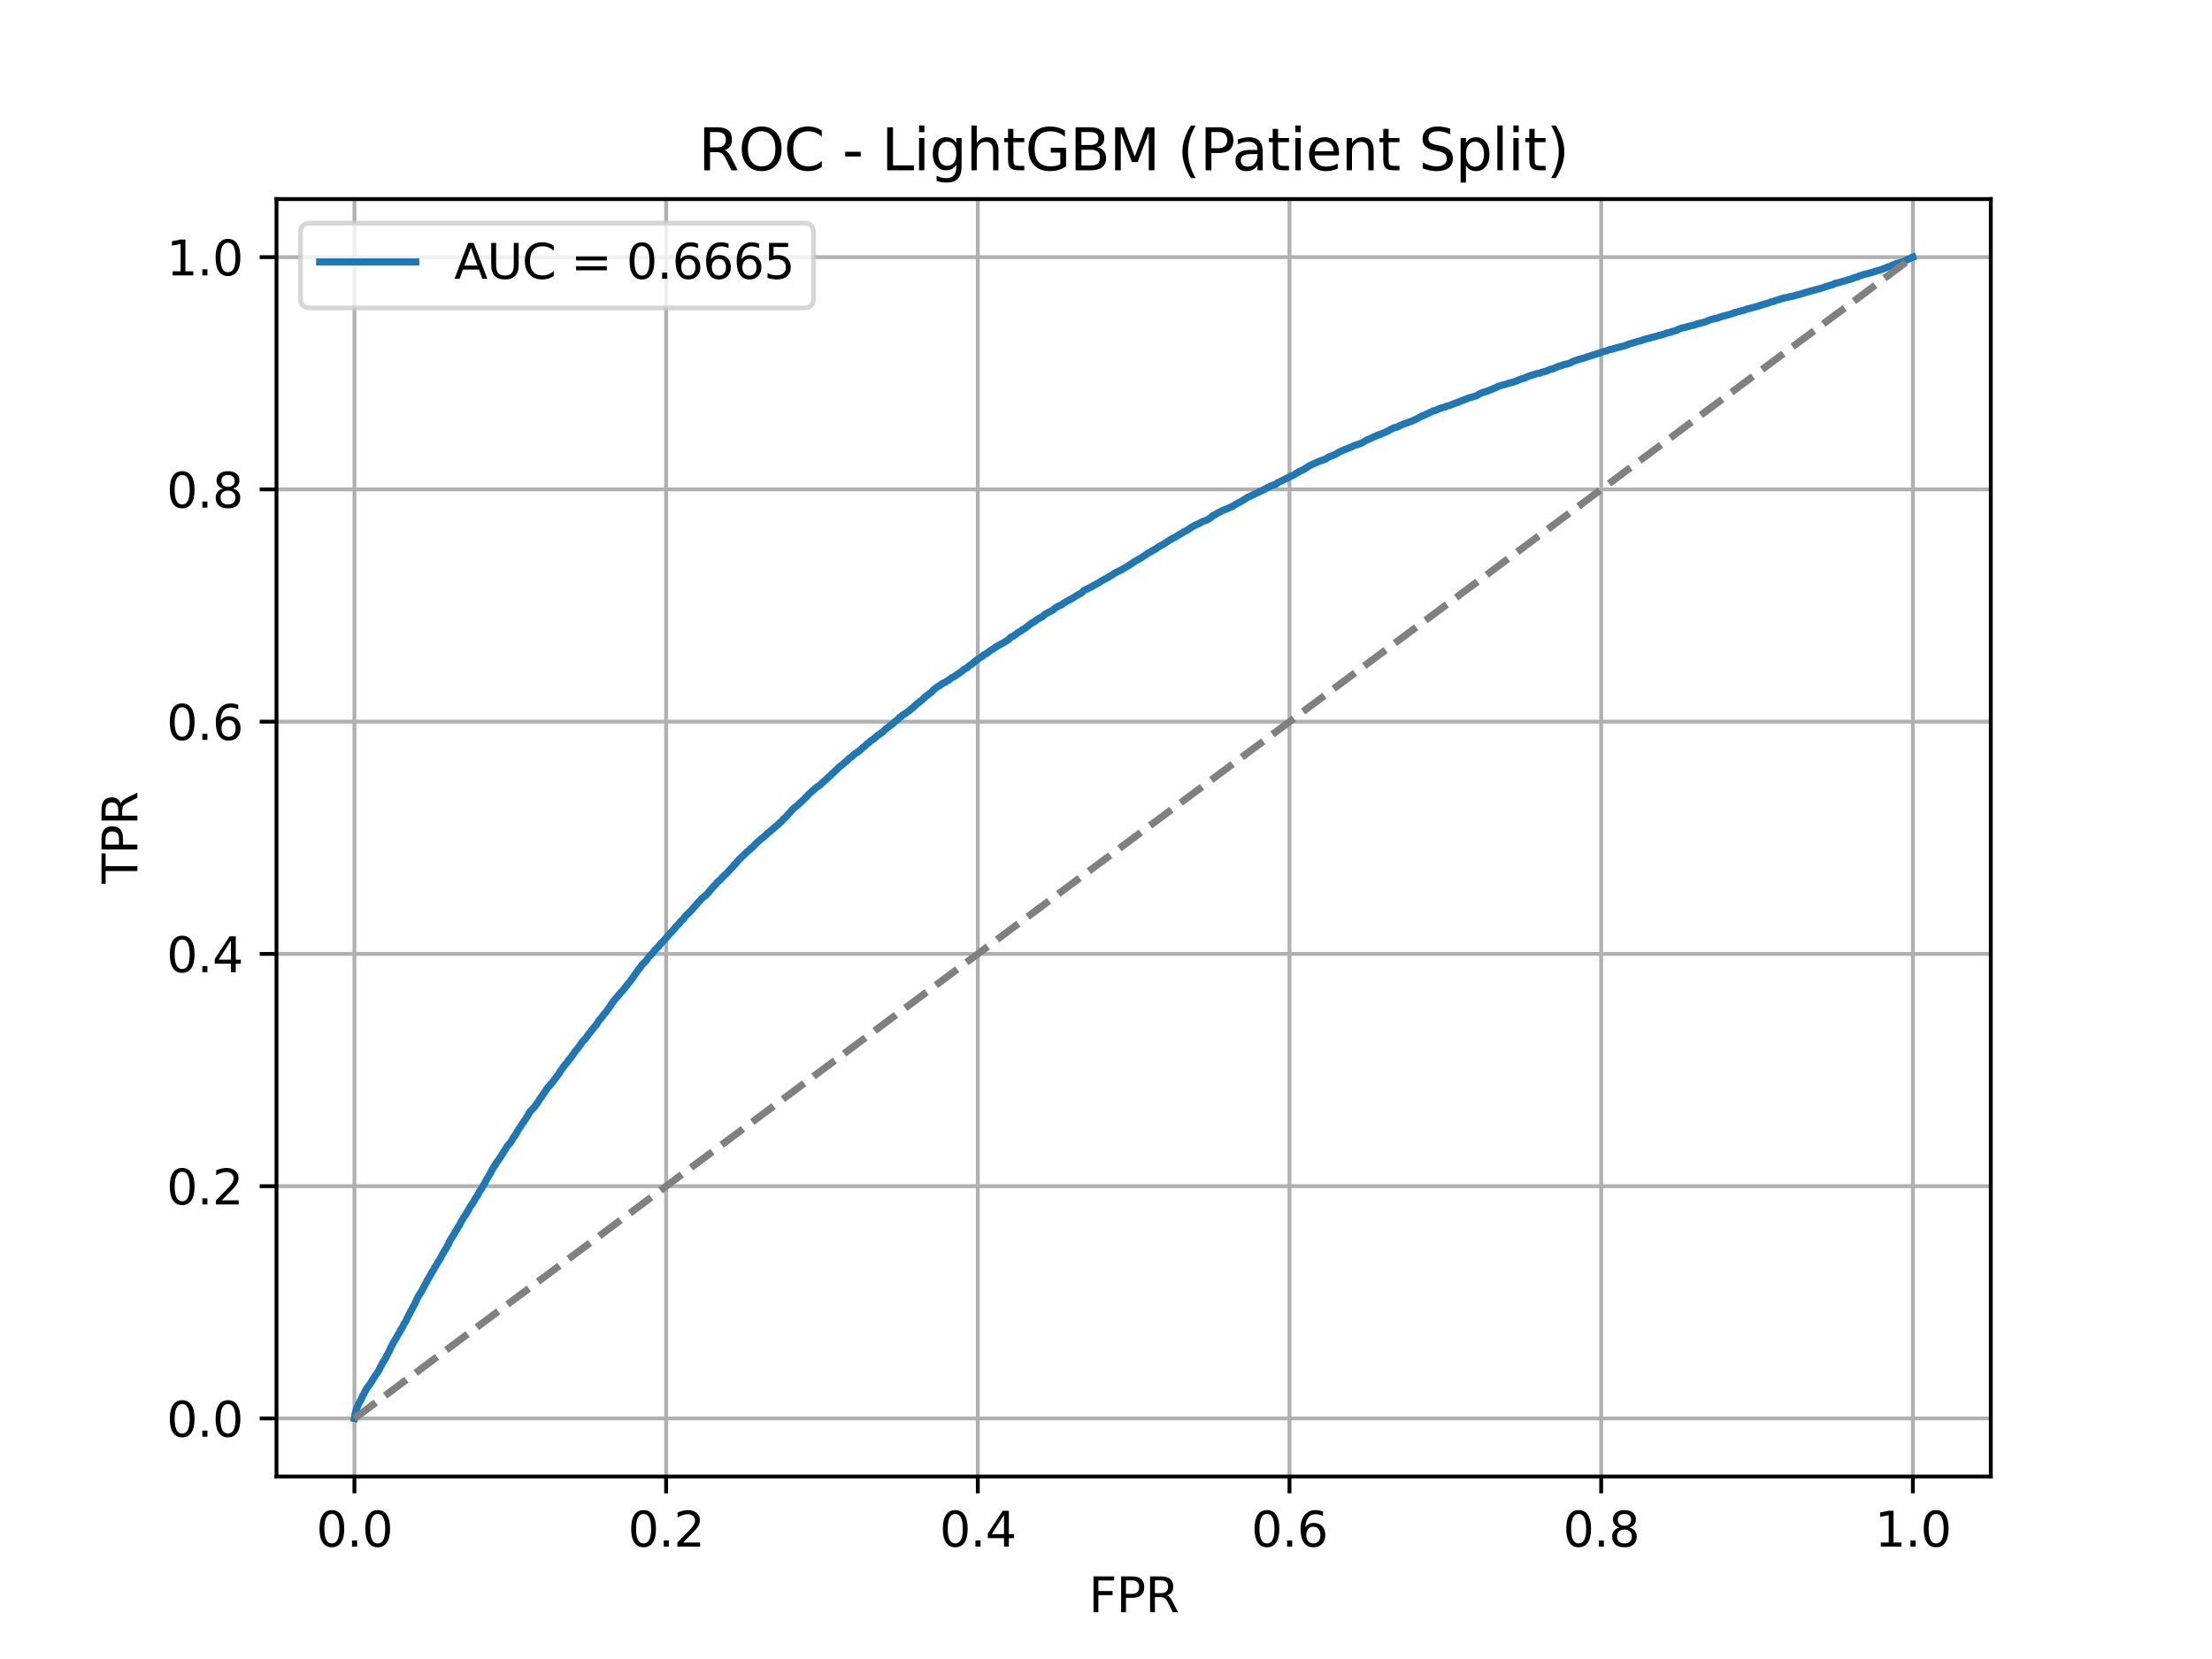 <?xml version="1.0" encoding="utf-8" standalone="no"?>
<!DOCTYPE svg PUBLIC "-//W3C//DTD SVG 1.1//EN"
  "http://www.w3.org/Graphics/SVG/1.1/DTD/svg11.dtd">
<svg xmlns:xlink="http://www.w3.org/1999/xlink" width="460.8pt" height="345.6pt" viewBox="0 0 460.8 345.6" xmlns="http://www.w3.org/2000/svg" version="1.1">
 <defs>
  <style type="text/css">*{stroke-linejoin: round; stroke-linecap: butt}</style>
 </defs>
 <g id="figure_1">
  <g id="patch_1">
   <path d="M 0 345.6 
L 460.8 345.6 
L 460.8 0 
L 0 0 
z
" style="fill: #ffffff"/>
  </g>
  <g id="axes_1">
   <g id="patch_2">
    <path d="M 57.6 307.584 
L 414.72 307.584 
L 414.72 41.472 
L 57.6 41.472 
z
" style="fill: #ffffff"/>
   </g>
   <g id="matplotlib.axis_1">
    <g id="xtick_1">
     <g id="line2d_1">
      <path d="M 73.833 307.584 
L 73.833 41.472 
" clip-path="url(#pe10c160806)" style="fill: none; stroke: #b0b0b0; stroke-width: 0.8; stroke-linecap: square"/>
     </g>
     <g id="line2d_2">
      <defs>
       <path id="me2e4348360" d="M 0 0 
L 0 3.5 
" style="stroke: #000000; stroke-width: 0.8"/>
      </defs>
      <g>
       <use xlink:href="#me2e4348360" x="73.833" y="307.584" style="stroke: #000000; stroke-width: 0.8"/>
      </g>
     </g>
     <g id="text_1">
      <!-- 0.0 -->
      <g transform="translate(65.881 322.182) scale(0.1 -0.1)">
       <defs>
        <path id="DejaVuSans-30" d="M 2034 4250 
Q 1547 4250 1301 3770 
Q 1056 3291 1056 2328 
Q 1056 1369 1301 889 
Q 1547 409 2034 409 
Q 2525 409 2770 889 
Q 3016 1369 3016 2328 
Q 3016 3291 2770 3770 
Q 2525 4250 2034 4250 
z
M 2034 4750 
Q 2819 4750 3233 4129 
Q 3647 3509 3647 2328 
Q 3647 1150 3233 529 
Q 2819 -91 2034 -91 
Q 1250 -91 836 529 
Q 422 1150 422 2328 
Q 422 3509 836 4129 
Q 1250 4750 2034 4750 
z
" transform="scale(0.016)"/>
        <path id="DejaVuSans-2e" d="M 684 794 
L 1344 794 
L 1344 0 
L 684 0 
L 684 794 
z
" transform="scale(0.016)"/>
       </defs>
       <use xlink:href="#DejaVuSans-30"/>
       <use xlink:href="#DejaVuSans-2e" x="63.623"/>
       <use xlink:href="#DejaVuSans-30" x="95.41"/>
      </g>
     </g>
    </g>
    <g id="xtick_2">
     <g id="line2d_3">
      <path d="M 138.764 307.584 
L 138.764 41.472 
" clip-path="url(#pe10c160806)" style="fill: none; stroke: #b0b0b0; stroke-width: 0.8; stroke-linecap: square"/>
     </g>
     <g id="line2d_4">
      <g>
       <use xlink:href="#me2e4348360" x="138.764" y="307.584" style="stroke: #000000; stroke-width: 0.8"/>
      </g>
     </g>
     <g id="text_2">
      <!-- 0.2 -->
      <g transform="translate(130.812 322.182) scale(0.1 -0.1)">
       <defs>
        <path id="DejaVuSans-32" d="M 1228 531 
L 3431 531 
L 3431 0 
L 469 0 
L 469 531 
Q 828 903 1448 1529 
Q 2069 2156 2228 2338 
Q 2531 2678 2651 2914 
Q 2772 3150 2772 3378 
Q 2772 3750 2511 3984 
Q 2250 4219 1831 4219 
Q 1534 4219 1204 4116 
Q 875 4013 500 3803 
L 500 4441 
Q 881 4594 1212 4672 
Q 1544 4750 1819 4750 
Q 2544 4750 2975 4387 
Q 3406 4025 3406 3419 
Q 3406 3131 3298 2873 
Q 3191 2616 2906 2266 
Q 2828 2175 2409 1742 
Q 1991 1309 1228 531 
z
" transform="scale(0.016)"/>
       </defs>
       <use xlink:href="#DejaVuSans-30"/>
       <use xlink:href="#DejaVuSans-2e" x="63.623"/>
       <use xlink:href="#DejaVuSans-32" x="95.41"/>
      </g>
     </g>
    </g>
    <g id="xtick_3">
     <g id="line2d_5">
      <path d="M 203.695 307.584 
L 203.695 41.472 
" clip-path="url(#pe10c160806)" style="fill: none; stroke: #b0b0b0; stroke-width: 0.8; stroke-linecap: square"/>
     </g>
     <g id="line2d_6">
      <g>
       <use xlink:href="#me2e4348360" x="203.695" y="307.584" style="stroke: #000000; stroke-width: 0.8"/>
      </g>
     </g>
     <g id="text_3">
      <!-- 0.4 -->
      <g transform="translate(195.743 322.182) scale(0.1 -0.1)">
       <defs>
        <path id="DejaVuSans-34" d="M 2419 4116 
L 825 1625 
L 2419 1625 
L 2419 4116 
z
M 2253 4666 
L 3047 4666 
L 3047 1625 
L 3713 1625 
L 3713 1100 
L 3047 1100 
L 3047 0 
L 2419 0 
L 2419 1100 
L 313 1100 
L 313 1709 
L 2253 4666 
z
" transform="scale(0.016)"/>
       </defs>
       <use xlink:href="#DejaVuSans-30"/>
       <use xlink:href="#DejaVuSans-2e" x="63.623"/>
       <use xlink:href="#DejaVuSans-34" x="95.41"/>
      </g>
     </g>
    </g>
    <g id="xtick_4">
     <g id="line2d_7">
      <path d="M 268.625 307.584 
L 268.625 41.472 
" clip-path="url(#pe10c160806)" style="fill: none; stroke: #b0b0b0; stroke-width: 0.8; stroke-linecap: square"/>
     </g>
     <g id="line2d_8">
      <g>
       <use xlink:href="#me2e4348360" x="268.625" y="307.584" style="stroke: #000000; stroke-width: 0.8"/>
      </g>
     </g>
     <g id="text_4">
      <!-- 0.6 -->
      <g transform="translate(260.674 322.182) scale(0.1 -0.1)">
       <defs>
        <path id="DejaVuSans-36" d="M 2113 2584 
Q 1688 2584 1439 2293 
Q 1191 2003 1191 1497 
Q 1191 994 1439 701 
Q 1688 409 2113 409 
Q 2538 409 2786 701 
Q 3034 994 3034 1497 
Q 3034 2003 2786 2293 
Q 2538 2584 2113 2584 
z
M 3366 4563 
L 3366 3988 
Q 3128 4100 2886 4159 
Q 2644 4219 2406 4219 
Q 1781 4219 1451 3797 
Q 1122 3375 1075 2522 
Q 1259 2794 1537 2939 
Q 1816 3084 2150 3084 
Q 2853 3084 3261 2657 
Q 3669 2231 3669 1497 
Q 3669 778 3244 343 
Q 2819 -91 2113 -91 
Q 1303 -91 875 529 
Q 447 1150 447 2328 
Q 447 3434 972 4092 
Q 1497 4750 2381 4750 
Q 2619 4750 2861 4703 
Q 3103 4656 3366 4563 
z
" transform="scale(0.016)"/>
       </defs>
       <use xlink:href="#DejaVuSans-30"/>
       <use xlink:href="#DejaVuSans-2e" x="63.623"/>
       <use xlink:href="#DejaVuSans-36" x="95.41"/>
      </g>
     </g>
    </g>
    <g id="xtick_5">
     <g id="line2d_9">
      <path d="M 333.556 307.584 
L 333.556 41.472 
" clip-path="url(#pe10c160806)" style="fill: none; stroke: #b0b0b0; stroke-width: 0.8; stroke-linecap: square"/>
     </g>
     <g id="line2d_10">
      <g>
       <use xlink:href="#me2e4348360" x="333.556" y="307.584" style="stroke: #000000; stroke-width: 0.8"/>
      </g>
     </g>
     <g id="text_5">
      <!-- 0.8 -->
      <g transform="translate(325.605 322.182) scale(0.1 -0.1)">
       <defs>
        <path id="DejaVuSans-38" d="M 2034 2216 
Q 1584 2216 1326 1975 
Q 1069 1734 1069 1313 
Q 1069 891 1326 650 
Q 1584 409 2034 409 
Q 2484 409 2743 651 
Q 3003 894 3003 1313 
Q 3003 1734 2745 1975 
Q 2488 2216 2034 2216 
z
M 1403 2484 
Q 997 2584 770 2862 
Q 544 3141 544 3541 
Q 544 4100 942 4425 
Q 1341 4750 2034 4750 
Q 2731 4750 3128 4425 
Q 3525 4100 3525 3541 
Q 3525 3141 3298 2862 
Q 3072 2584 2669 2484 
Q 3125 2378 3379 2068 
Q 3634 1759 3634 1313 
Q 3634 634 3220 271 
Q 2806 -91 2034 -91 
Q 1263 -91 848 271 
Q 434 634 434 1313 
Q 434 1759 690 2068 
Q 947 2378 1403 2484 
z
M 1172 3481 
Q 1172 3119 1398 2916 
Q 1625 2713 2034 2713 
Q 2441 2713 2670 2916 
Q 2900 3119 2900 3481 
Q 2900 3844 2670 4047 
Q 2441 4250 2034 4250 
Q 1625 4250 1398 4047 
Q 1172 3844 1172 3481 
z
" transform="scale(0.016)"/>
       </defs>
       <use xlink:href="#DejaVuSans-30"/>
       <use xlink:href="#DejaVuSans-2e" x="63.623"/>
       <use xlink:href="#DejaVuSans-38" x="95.41"/>
      </g>
     </g>
    </g>
    <g id="xtick_6">
     <g id="line2d_11">
      <path d="M 398.487 307.584 
L 398.487 41.472 
" clip-path="url(#pe10c160806)" style="fill: none; stroke: #b0b0b0; stroke-width: 0.8; stroke-linecap: square"/>
     </g>
     <g id="line2d_12">
      <g>
       <use xlink:href="#me2e4348360" x="398.487" y="307.584" style="stroke: #000000; stroke-width: 0.8"/>
      </g>
     </g>
     <g id="text_6">
      <!-- 1.0 -->
      <g transform="translate(390.536 322.182) scale(0.1 -0.1)">
       <defs>
        <path id="DejaVuSans-31" d="M 794 531 
L 1825 531 
L 1825 4091 
L 703 3866 
L 703 4441 
L 1819 4666 
L 2450 4666 
L 2450 531 
L 3481 531 
L 3481 0 
L 794 0 
L 794 531 
z
" transform="scale(0.016)"/>
       </defs>
       <use xlink:href="#DejaVuSans-31"/>
       <use xlink:href="#DejaVuSans-2e" x="63.623"/>
       <use xlink:href="#DejaVuSans-30" x="95.41"/>
      </g>
     </g>
    </g>
    <g id="text_7">
     <!-- FPR -->
     <g transform="translate(226.795 335.861) scale(0.1 -0.1)">
      <defs>
       <path id="DejaVuSans-46" d="M 628 4666 
L 3309 4666 
L 3309 4134 
L 1259 4134 
L 1259 2759 
L 3109 2759 
L 3109 2228 
L 1259 2228 
L 1259 0 
L 628 0 
L 628 4666 
z
" transform="scale(0.016)"/>
       <path id="DejaVuSans-50" d="M 1259 4147 
L 1259 2394 
L 2053 2394 
Q 2494 2394 2734 2622 
Q 2975 2850 2975 3272 
Q 2975 3691 2734 3919 
Q 2494 4147 2053 4147 
L 1259 4147 
z
M 628 4666 
L 2053 4666 
Q 2838 4666 3239 4311 
Q 3641 3956 3641 3272 
Q 3641 2581 3239 2228 
Q 2838 1875 2053 1875 
L 1259 1875 
L 1259 0 
L 628 0 
L 628 4666 
z
" transform="scale(0.016)"/>
       <path id="DejaVuSans-52" d="M 2841 2188 
Q 3044 2119 3236 1894 
Q 3428 1669 3622 1275 
L 4263 0 
L 3584 0 
L 2988 1197 
Q 2756 1666 2539 1819 
Q 2322 1972 1947 1972 
L 1259 1972 
L 1259 0 
L 628 0 
L 628 4666 
L 2053 4666 
Q 2853 4666 3247 4331 
Q 3641 3997 3641 3322 
Q 3641 2881 3436 2590 
Q 3231 2300 2841 2188 
z
M 1259 4147 
L 1259 2491 
L 2053 2491 
Q 2509 2491 2742 2702 
Q 2975 2913 2975 3322 
Q 2975 3731 2742 3939 
Q 2509 4147 2053 4147 
L 1259 4147 
z
" transform="scale(0.016)"/>
      </defs>
      <use xlink:href="#DejaVuSans-46"/>
      <use xlink:href="#DejaVuSans-50" x="57.52"/>
      <use xlink:href="#DejaVuSans-52" x="117.822"/>
     </g>
    </g>
   </g>
   <g id="matplotlib.axis_2">
    <g id="ytick_1">
     <g id="line2d_13">
      <path d="M 57.6 295.488 
L 414.72 295.488 
" clip-path="url(#pe10c160806)" style="fill: none; stroke: #b0b0b0; stroke-width: 0.8; stroke-linecap: square"/>
     </g>
     <g id="line2d_14">
      <defs>
       <path id="ma14b115d6b" d="M 0 0 
L -3.5 0 
" style="stroke: #000000; stroke-width: 0.8"/>
      </defs>
      <g>
       <use xlink:href="#ma14b115d6b" x="57.6" y="295.488" style="stroke: #000000; stroke-width: 0.8"/>
      </g>
     </g>
     <g id="text_8">
      <!-- 0.0 -->
      <g transform="translate(34.697 299.287) scale(0.1 -0.1)">
       <use xlink:href="#DejaVuSans-30"/>
       <use xlink:href="#DejaVuSans-2e" x="63.623"/>
       <use xlink:href="#DejaVuSans-30" x="95.41"/>
      </g>
     </g>
    </g>
    <g id="ytick_2">
     <g id="line2d_15">
      <path d="M 57.6 247.104 
L 414.72 247.104 
" clip-path="url(#pe10c160806)" style="fill: none; stroke: #b0b0b0; stroke-width: 0.8; stroke-linecap: square"/>
     </g>
     <g id="line2d_16">
      <g>
       <use xlink:href="#ma14b115d6b" x="57.6" y="247.104" style="stroke: #000000; stroke-width: 0.8"/>
      </g>
     </g>
     <g id="text_9">
      <!-- 0.2 -->
      <g transform="translate(34.697 250.903) scale(0.1 -0.1)">
       <use xlink:href="#DejaVuSans-30"/>
       <use xlink:href="#DejaVuSans-2e" x="63.623"/>
       <use xlink:href="#DejaVuSans-32" x="95.41"/>
      </g>
     </g>
    </g>
    <g id="ytick_3">
     <g id="line2d_17">
      <path d="M 57.6 198.72 
L 414.72 198.72 
" clip-path="url(#pe10c160806)" style="fill: none; stroke: #b0b0b0; stroke-width: 0.8; stroke-linecap: square"/>
     </g>
     <g id="line2d_18">
      <g>
       <use xlink:href="#ma14b115d6b" x="57.6" y="198.72" style="stroke: #000000; stroke-width: 0.8"/>
      </g>
     </g>
     <g id="text_10">
      <!-- 0.4 -->
      <g transform="translate(34.697 202.519) scale(0.1 -0.1)">
       <use xlink:href="#DejaVuSans-30"/>
       <use xlink:href="#DejaVuSans-2e" x="63.623"/>
       <use xlink:href="#DejaVuSans-34" x="95.41"/>
      </g>
     </g>
    </g>
    <g id="ytick_4">
     <g id="line2d_19">
      <path d="M 57.6 150.336 
L 414.72 150.336 
" clip-path="url(#pe10c160806)" style="fill: none; stroke: #b0b0b0; stroke-width: 0.8; stroke-linecap: square"/>
     </g>
     <g id="line2d_20">
      <g>
       <use xlink:href="#ma14b115d6b" x="57.6" y="150.336" style="stroke: #000000; stroke-width: 0.8"/>
      </g>
     </g>
     <g id="text_11">
      <!-- 0.6 -->
      <g transform="translate(34.697 154.135) scale(0.1 -0.1)">
       <use xlink:href="#DejaVuSans-30"/>
       <use xlink:href="#DejaVuSans-2e" x="63.623"/>
       <use xlink:href="#DejaVuSans-36" x="95.41"/>
      </g>
     </g>
    </g>
    <g id="ytick_5">
     <g id="line2d_21">
      <path d="M 57.6 101.952 
L 414.72 101.952 
" clip-path="url(#pe10c160806)" style="fill: none; stroke: #b0b0b0; stroke-width: 0.8; stroke-linecap: square"/>
     </g>
     <g id="line2d_22">
      <g>
       <use xlink:href="#ma14b115d6b" x="57.6" y="101.952" style="stroke: #000000; stroke-width: 0.8"/>
      </g>
     </g>
     <g id="text_12">
      <!-- 0.8 -->
      <g transform="translate(34.697 105.751) scale(0.1 -0.1)">
       <use xlink:href="#DejaVuSans-30"/>
       <use xlink:href="#DejaVuSans-2e" x="63.623"/>
       <use xlink:href="#DejaVuSans-38" x="95.41"/>
      </g>
     </g>
    </g>
    <g id="ytick_6">
     <g id="line2d_23">
      <path d="M 57.6 53.568 
L 414.72 53.568 
" clip-path="url(#pe10c160806)" style="fill: none; stroke: #b0b0b0; stroke-width: 0.8; stroke-linecap: square"/>
     </g>
     <g id="line2d_24">
      <g>
       <use xlink:href="#ma14b115d6b" x="57.6" y="53.568" style="stroke: #000000; stroke-width: 0.8"/>
      </g>
     </g>
     <g id="text_13">
      <!-- 1.0 -->
      <g transform="translate(34.697 57.367) scale(0.1 -0.1)">
       <use xlink:href="#DejaVuSans-31"/>
       <use xlink:href="#DejaVuSans-2e" x="63.623"/>
       <use xlink:href="#DejaVuSans-30" x="95.41"/>
      </g>
     </g>
    </g>
    <g id="text_14">
     <!-- TPR -->
     <g transform="translate(28.617 184.071) rotate(-90) scale(0.1 -0.1)">
      <defs>
       <path id="DejaVuSans-54" d="M -19 4666 
L 3928 4666 
L 3928 4134 
L 2272 4134 
L 2272 0 
L 1638 0 
L 1638 4134 
L -19 4134 
L -19 4666 
z
" transform="scale(0.016)"/>
      </defs>
      <use xlink:href="#DejaVuSans-54"/>
      <use xlink:href="#DejaVuSans-50" x="61.084"/>
      <use xlink:href="#DejaVuSans-52" x="121.387"/>
     </g>
    </g>
   </g>
   <g id="line2d_25">
    <path d="M 73.833 295.488 
L 73.853 295.384 
L 73.962 294.573 
L 73.998 294.477 
L 74.108 294.052 
L 74.145 293.948 
L 74.256 293.595 
L 74.289 293.49 
L 74.394 293.145 
L 74.465 293.041 
L 74.575 292.768 
L 74.622 292.664 
L 74.73 292.407 
L 74.802 292.303 
L 74.912 292.11 
L 74.97 292.006 
L 75.063 291.765 
L 75.137 291.661 
L 75.246 291.493 
L 75.293 291.396 
L 75.401 291.091 
L 75.482 290.987 
L 75.585 290.714 
L 75.673 290.61 
L 75.784 290.417 
L 75.838 290.313 
L 75.949 290.064 
L 76.004 289.968 
L 76.114 289.695 
L 76.19 289.591 
L 76.297 289.407 
L 76.38 289.302 
L 76.49 289.102 
L 76.587 288.997 
L 76.693 288.821 
L 76.694 288.821 
L 76.801 288.717 
L 76.901 288.572 
L 76.971 288.468 
L 77.075 288.347 
L 77.144 288.243 
L 77.252 288.083 
L 77.287 287.978 
L 77.392 287.85 
L 77.476 287.746 
L 77.587 287.481 
L 77.674 287.377 
L 77.783 287.176 
L 77.893 287.072 
L 78.004 286.807 
L 78.085 286.711 
L 78.196 286.526 
L 78.268 286.422 
L 78.368 286.302 
L 78.446 286.197 
L 78.554 286.077 
L 78.62 285.973 
L 78.731 285.772 
L 78.783 285.668 
L 78.892 285.515 
L 78.965 285.411 
L 79.069 285.178 
L 79.115 285.074 
L 79.218 284.833 
L 79.272 284.737 
L 79.367 284.536 
L 79.459 284.448 
L 79.562 284.167 
L 79.645 284.063 
L 79.752 283.806 
L 79.812 283.702 
L 79.915 283.59 
L 80 283.485 
L 80.109 283.309 
L 80.178 283.205 
L 80.277 283.02 
L 80.341 282.916 
L 80.452 282.667 
L 80.513 282.563 
L 80.619 282.346 
L 80.678 282.242 
L 80.788 282.033 
L 80.842 281.929 
L 80.953 281.704 
L 81.016 281.6 
L 81.122 281.375 
L 81.173 281.279 
L 81.281 281.022 
L 81.33 280.918 
L 81.438 280.677 
L 81.48 280.573 
L 81.582 280.397 
L 81.642 280.292 
L 81.744 280.092 
L 81.797 279.987 
L 81.906 279.763 
L 81.975 279.658 
L 82.085 279.458 
L 82.154 279.354 
L 82.262 279.161 
L 82.353 279.057 
L 82.453 278.864 
L 82.535 278.76 
L 82.639 278.551 
L 82.704 278.455 
L 82.8 278.214 
L 82.884 278.11 
L 82.99 277.853 
L 83.107 277.749 
L 83.209 277.597 
L 83.255 277.492 
L 83.366 277.316 
L 83.407 277.211 
L 83.514 276.995 
L 83.574 276.899 
L 83.682 276.754 
L 83.752 276.65 
L 83.861 276.441 
L 83.916 276.345 
L 84.021 276.096 
L 84.074 275.992 
L 84.182 275.743 
L 84.295 275.639 
L 84.405 275.438 
L 84.469 275.334 
L 84.578 275.182 
L 84.625 275.077 
L 84.734 274.78 
L 84.79 274.676 
L 84.901 274.427 
L 84.956 274.323 
L 85.066 274.098 
L 85.164 273.994 
L 85.266 273.761 
L 85.275 273.761 
L 85.327 273.673 
L 85.436 273.384 
L 85.495 273.28 
L 85.6 273.088 
L 85.679 272.983 
L 85.786 272.783 
L 85.853 272.686 
L 85.958 272.398 
L 86.035 272.293 
L 86.139 272.133 
L 86.177 272.029 
L 86.281 271.86 
L 86.363 271.756 
L 86.474 271.427 
L 86.527 271.33 
L 86.638 271.122 
L 86.66 271.026 
L 86.769 270.825 
L 86.807 270.721 
L 86.915 270.472 
L 86.974 270.368 
L 87.078 270.183 
L 87.143 270.079 
L 87.252 269.854 
L 87.322 269.75 
L 87.43 269.606 
L 87.538 269.501 
L 87.649 269.261 
L 87.701 269.156 
L 87.811 269.02 
L 87.839 268.94 
L 87.949 268.739 
L 88.002 268.635 
L 88.113 268.418 
L 88.217 268.314 
L 88.313 268.041 
L 88.375 267.945 
L 88.483 267.688 
L 88.572 267.584 
L 88.679 267.375 
L 88.753 267.271 
L 88.864 267.062 
L 88.932 266.958 
L 89.041 266.621 
L 89.146 266.517 
L 89.257 266.316 
L 89.323 266.212 
L 89.432 266.019 
L 89.5 265.915 
L 89.611 265.698 
L 89.694 265.594 
L 89.798 265.385 
L 89.867 265.281 
L 89.975 265.016 
L 90.085 264.912 
L 90.196 264.728 
L 90.247 264.623 
L 90.357 264.423 
L 90.429 264.318 
L 90.539 264.07 
L 90.605 263.965 
L 90.713 263.821 
L 90.786 263.717 
L 90.888 263.556 
L 90.957 263.452 
L 91.06 263.251 
L 91.134 263.147 
L 91.235 262.914 
L 91.319 262.81 
L 91.427 262.617 
L 91.502 262.513 
L 91.605 262.369 
L 91.664 262.264 
L 91.775 262.064 
L 91.825 261.96 
L 91.931 261.775 
L 91.986 261.679 
L 92.093 261.414 
L 92.18 261.31 
L 92.265 261.141 
L 92.343 261.045 
L 92.454 260.804 
L 92.522 260.7 
L 92.629 260.523 
L 92.697 260.419 
L 92.804 260.235 
L 92.898 260.13 
L 93.004 259.954 
L 93.041 259.849 
L 93.149 259.657 
L 93.171 259.553 
L 93.281 259.368 
L 93.391 259.264 
L 93.497 259.007 
L 93.539 258.903 
L 93.639 258.662 
L 93.706 258.566 
L 93.808 258.333 
L 93.883 258.229 
L 93.992 258.044 
L 94.045 257.94 
L 94.153 257.771 
L 94.241 257.667 
L 94.349 257.451 
L 94.43 257.354 
L 94.537 257.17 
L 94.586 257.065 
L 94.692 256.889 
L 94.756 256.785 
L 94.867 256.544 
L 94.969 256.44 
L 95.062 256.295 
L 95.132 256.191 
L 95.237 255.974 
L 95.297 255.87 
L 95.39 255.694 
L 95.466 255.589 
L 95.566 255.397 
L 95.656 255.292 
L 95.767 255.132 
L 95.803 255.028 
L 95.913 254.867 
L 95.959 254.763 
L 96.07 254.506 
L 96.123 254.402 
L 96.222 254.225 
L 96.316 254.121 
L 96.425 253.92 
L 96.474 253.816 
L 96.581 253.624 
L 96.65 253.519 
L 96.758 253.383 
L 96.82 253.279 
L 96.923 253.142 
L 96.926 253.142 
L 97.02 253.038 
L 97.129 252.829 
L 97.188 252.725 
L 97.297 252.484 
L 97.392 252.38 
L 97.502 252.195 
L 97.566 252.091 
L 97.671 251.891 
L 97.721 251.794 
L 97.823 251.546 
L 97.92 251.441 
L 98.03 251.249 
L 98.106 251.144 
L 98.215 251.024 
L 98.283 250.92 
L 98.384 250.735 
L 98.392 250.735 
L 98.477 250.631 
L 98.587 250.446 
L 98.652 250.342 
L 98.762 250.15 
L 98.828 250.045 
L 98.921 249.837 
L 99 249.732 
L 99.095 249.556 
L 99.169 249.452 
L 99.262 249.299 
L 99.369 249.195 
L 99.473 249.018 
L 99.555 248.914 
L 99.659 248.681 
L 99.713 248.577 
L 99.819 248.32 
L 99.908 248.216 
L 100.016 247.991 
L 100.125 247.887 
L 100.221 247.719 
L 100.307 247.622 
L 100.398 247.47 
L 100.401 247.47 
L 100.471 247.366 
L 100.581 247.125 
L 100.646 247.021 
L 100.751 246.86 
L 100.834 246.756 
L 100.933 246.547 
L 100.945 246.547 
L 101.004 246.443 
L 101.111 246.154 
L 101.192 246.05 
L 101.295 245.825 
L 101.357 245.729 
L 101.459 245.536 
L 101.518 245.432 
L 101.62 245.288 
L 101.694 245.183 
L 101.798 245.015 
L 101.847 244.919 
L 101.958 244.702 
L 102.028 244.598 
L 102.136 244.445 
L 102.199 244.341 
L 102.309 244.14 
L 102.357 244.036 
L 102.464 243.795 
L 102.514 243.691 
L 102.625 243.506 
L 102.686 243.402 
L 102.794 243.25 
L 102.844 243.145 
L 102.953 242.913 
L 103.043 242.808 
L 103.152 242.624 
L 103.276 242.52 
L 103.384 242.279 
L 103.472 242.175 
L 103.576 242.006 
L 103.661 241.902 
L 103.761 241.741 
L 103.846 241.637 
L 103.949 241.517 
L 104.018 241.412 
L 104.127 241.212 
L 104.223 241.116 
L 104.331 240.923 
L 104.383 240.819 
L 104.487 240.65 
L 104.57 240.546 
L 104.679 240.377 
L 104.76 240.273 
L 104.867 240.065 
L 104.921 239.96 
L 105.026 239.8 
L 105.094 239.695 
L 105.2 239.551 
L 105.276 239.447 
L 105.387 239.27 
L 105.441 239.166 
L 105.551 238.965 
L 105.607 238.861 
L 105.709 238.749 
L 105.718 238.749 
L 105.8 238.644 
L 105.91 238.476 
L 106.032 238.372 
L 106.137 238.243 
L 106.26 238.139 
L 106.37 237.971 
L 106.434 237.866 
L 106.534 237.674 
L 106.635 237.569 
L 106.746 237.353 
L 106.826 237.256 
L 106.933 236.992 
L 106.998 236.887 
L 107.109 236.743 
L 107.255 236.639 
L 107.345 236.502 
L 107.4 236.398 
L 107.509 236.149 
L 107.603 236.045 
L 107.714 235.796 
L 107.782 235.692 
L 107.888 235.54 
L 107.945 235.451 
L 108.055 235.227 
L 108.142 235.122 
L 108.251 234.954 
L 108.325 234.85 
L 108.424 234.697 
L 108.431 234.697 
L 108.509 234.593 
L 108.618 234.408 
L 108.693 234.304 
L 108.801 234.071 
L 108.921 233.967 
L 109.029 233.79 
L 109.108 233.686 
L 109.218 233.526 
L 109.281 233.421 
L 109.388 233.253 
L 109.497 233.149 
L 109.603 232.932 
L 109.659 232.836 
L 109.769 232.659 
L 109.852 232.555 
L 109.958 232.354 
L 110.032 232.25 
L 110.138 232.033 
L 110.185 231.929 
L 110.293 231.785 
L 110.358 231.68 
L 110.469 231.512 
L 110.56 231.408 
L 110.669 231.303 
L 110.79 231.199 
L 110.9 231.063 
L 111.018 230.958 
L 111.108 230.846 
L 111.196 230.742 
L 111.297 230.621 
L 111.372 230.517 
L 111.474 230.437 
L 111.535 230.333 
L 111.644 230.14 
L 111.727 230.036 
L 111.847 229.915 
L 111.912 229.811 
L 112.022 229.651 
L 112.073 229.546 
L 112.182 229.402 
L 112.257 229.298 
L 112.368 229.065 
L 112.443 228.961 
L 112.553 228.832 
L 112.619 228.728 
L 112.725 228.527 
L 112.852 228.423 
L 112.962 228.263 
L 113.031 228.158 
L 113.14 227.95 
L 113.233 227.845 
L 113.339 227.685 
L 113.431 227.581 
L 113.542 227.388 
L 113.612 227.284 
L 113.721 227.171 
L 113.784 227.067 
L 113.894 226.826 
L 114.023 226.722 
L 114.127 226.57 
L 114.2 226.465 
L 114.309 226.353 
L 114.405 226.249 
L 114.503 226.12 
L 114.6 226.016 
L 114.71 225.848 
L 114.811 225.743 
L 114.912 225.671 
L 115.002 225.575 
L 115.109 225.446 
L 115.195 225.342 
L 115.304 225.182 
L 115.377 225.077 
L 115.484 224.893 
L 115.603 224.789 
L 115.712 224.628 
L 115.805 224.524 
L 115.914 224.315 
L 116.011 224.211 
L 116.12 224.05 
L 116.224 223.946 
L 116.332 223.818 
L 116.41 223.714 
L 116.521 223.529 
L 116.569 223.425 
L 116.675 223.24 
L 116.726 223.136 
L 116.835 223.015 
L 116.836 223.015 
L 116.931 222.911 
L 117.041 222.735 
L 117.131 222.63 
L 117.238 222.43 
L 117.299 222.326 
L 117.41 222.181 
L 117.527 222.077 
L 117.636 221.86 
L 117.734 221.764 
L 117.842 221.66 
L 117.921 221.555 
L 118.022 221.435 
L 118.155 221.331 
L 118.257 221.146 
L 118.343 221.042 
L 118.441 220.849 
L 118.556 220.745 
L 118.646 220.601 
L 118.664 220.601 
L 118.763 220.496 
L 118.872 220.416 
L 118.926 220.312 
L 119.023 220.143 
L 119.136 220.039 
L 119.238 219.822 
L 119.365 219.718 
L 119.474 219.501 
L 119.569 219.397 
L 119.675 219.221 
L 119.75 219.116 
L 119.856 218.98 
L 119.943 218.876 
L 120.053 218.739 
L 120.163 218.635 
L 120.27 218.515 
L 120.33 218.41 
L 120.424 218.298 
L 120.524 218.202 
L 120.635 218.025 
L 120.716 217.921 
L 120.823 217.744 
L 120.902 217.64 
L 121.003 217.488 
L 121.092 217.383 
L 121.189 217.191 
L 121.3 217.086 
L 121.411 216.91 
L 121.503 216.806 
L 121.606 216.709 
L 121.732 216.605 
L 121.831 216.501 
L 121.952 216.396 
L 122.06 216.26 
L 122.15 216.156 
L 122.261 215.963 
L 122.321 215.859 
L 122.427 215.723 
L 122.515 215.618 
L 122.615 215.442 
L 122.688 215.337 
L 122.796 215.233 
L 122.915 215.129 
L 123.011 214.952 
L 123.117 214.848 
L 123.224 214.671 
L 123.311 214.575 
L 123.418 214.431 
L 123.544 214.327 
L 123.649 214.142 
L 123.745 214.038 
L 123.833 213.909 
L 123.944 213.805 
L 124.053 213.677 
L 124.168 213.572 
L 124.278 213.404 
L 124.323 213.3 
L 124.422 213.147 
L 124.499 213.043 
L 124.604 212.882 
L 124.681 212.778 
L 124.79 212.537 
L 124.906 212.433 
L 125.016 212.321 
L 125.113 212.216 
L 125.218 212.112 
L 125.294 212.008 
L 125.395 211.887 
L 125.471 211.783 
L 125.575 211.599 
L 125.66 211.494 
L 125.765 211.358 
L 125.869 211.254 
L 125.978 211.101 
L 126.112 210.997 
L 126.222 210.82 
L 126.305 210.716 
L 126.403 210.604 
L 126.485 210.499 
L 126.592 210.299 
L 126.691 210.195 
L 126.791 210.018 
L 126.881 209.914 
L 126.984 209.785 
L 127.065 209.681 
L 127.175 209.497 
L 127.233 209.392 
L 127.328 209.2 
L 127.408 209.095 
L 127.511 209.007 
L 127.587 208.903 
L 127.698 208.726 
L 127.774 208.622 
L 127.879 208.47 
L 127.993 208.365 
L 128.1 208.197 
L 128.199 208.101 
L 128.302 207.988 
L 128.371 207.884 
L 128.473 207.764 
L 128.479 207.764 
L 128.584 207.659 
L 128.694 207.523 
L 128.794 207.427 
L 128.893 207.29 
L 128.96 207.186 
L 129.068 207.058 
L 129.163 206.961 
L 129.27 206.817 
L 129.382 206.713 
L 129.485 206.568 
L 129.631 206.464 
L 129.742 206.327 
L 129.864 206.223 
L 129.972 206.055 
L 130.077 205.95 
L 130.187 205.742 
L 130.314 205.638 
L 130.425 205.453 
L 130.544 205.349 
L 130.65 205.188 
L 130.724 205.084 
L 130.822 204.956 
L 130.918 204.851 
L 131.012 204.739 
L 131.12 204.635 
L 131.215 204.466 
L 131.314 204.362 
L 131.424 204.201 
L 131.482 204.097 
L 131.583 203.993 
L 131.664 203.888 
L 131.765 203.744 
L 131.864 203.64 
L 131.965 203.479 
L 132.042 203.383 
L 132.153 203.174 
L 132.241 203.078 
L 132.345 202.91 
L 132.414 202.805 
L 132.522 202.661 
L 132.596 202.557 
L 132.701 202.42 
L 132.707 202.42 
L 132.767 202.316 
L 132.877 202.164 
L 132.955 202.059 
L 133.058 201.899 
L 133.186 201.794 
L 133.286 201.674 
L 133.296 201.674 
L 133.358 201.57 
L 133.458 201.401 
L 133.533 201.297 
L 133.643 201.121 
L 133.724 201.016 
L 133.807 200.888 
L 133.951 200.784 
L 134.055 200.679 
L 134.145 200.583 
L 134.256 200.479 
L 134.377 200.374 
L 134.486 200.238 
L 134.583 200.134 
L 134.693 200.029 
L 134.755 199.933 
L 134.866 199.757 
L 134.95 199.652 
L 135.052 199.452 
L 135.175 199.347 
L 135.28 199.227 
L 135.362 199.123 
L 135.445 199.035 
L 135.463 199.035 
L 135.597 198.93 
L 135.699 198.794 
L 135.794 198.69 
L 135.889 198.593 
L 136.004 198.505 
L 136.099 198.336 
L 136.169 198.232 
L 136.279 198.088 
L 136.38 197.983 
L 136.486 197.831 
L 136.606 197.735 
L 136.717 197.63 
L 136.874 197.526 
L 136.982 197.334 
L 137.11 197.229 
L 137.219 197.125 
L 137.302 197.021 
L 137.41 196.844 
L 137.514 196.74 
L 137.614 196.636 
L 137.623 196.636 
L 137.743 196.531 
L 137.852 196.355 
L 137.988 196.25 
L 138.093 196.138 
L 138.204 196.034 
L 138.306 195.881 
L 138.412 195.777 
L 138.522 195.665 
L 138.593 195.561 
L 138.702 195.456 
L 138.831 195.352 
L 138.942 195.232 
L 138.994 195.135 
L 139.101 194.967 
L 139.224 194.863 
L 139.33 194.726 
L 139.463 194.622 
L 139.572 194.445 
L 139.701 194.341 
L 139.803 194.229 
L 139.914 194.124 
L 140.019 194.012 
L 140.113 193.908 
L 140.224 193.779 
L 140.327 193.683 
L 140.43 193.507 
L 140.546 193.402 
L 140.643 193.258 
L 140.752 193.154 
L 140.861 193.009 
L 140.97 192.905 
L 141.063 192.801 
L 141.191 192.696 
L 141.297 192.568 
L 141.447 192.464 
L 141.557 192.279 
L 141.653 192.175 
L 141.759 191.982 
L 141.869 191.878 
L 141.979 191.766 
L 142.123 191.661 
L 142.223 191.565 
L 142.378 191.461 
L 142.488 191.244 
L 142.544 191.14 
L 142.651 191.019 
L 142.732 190.915 
L 142.839 190.803 
L 142.927 190.699 
L 143.025 190.626 
L 143.029 190.626 
L 143.121 190.522 
L 143.225 190.418 
L 143.334 190.313 
L 143.441 190.249 
L 143.528 190.145 
L 143.632 190.001 
L 143.754 189.896 
L 143.85 189.792 
L 143.988 189.688 
L 144.09 189.551 
L 144.211 189.447 
L 144.319 189.294 
L 144.416 189.19 
L 144.517 189.038 
L 144.612 188.933 
L 144.715 188.813 
L 144.845 188.709 
L 144.951 188.604 
L 145.034 188.5 
L 145.139 188.276 
L 145.303 188.171 
L 145.409 188.019 
L 145.508 187.915 
L 145.613 187.786 
L 145.772 187.682 
L 145.879 187.561 
L 145.975 187.457 
L 146.077 187.257 
L 146.235 187.152 
L 146.346 187.048 
L 146.48 186.944 
L 146.577 186.847 
L 146.759 186.743 
L 146.852 186.647 
L 147.004 186.543 
L 147.111 186.414 
L 147.22 186.31 
L 147.33 186.19 
L 147.465 186.085 
L 147.571 185.981 
L 147.639 185.885 
L 147.748 185.692 
L 147.842 185.588 
L 147.946 185.484 
L 147.998 185.379 
L 148.107 185.283 
L 148.217 185.179 
L 148.322 185.026 
L 148.422 184.922 
L 148.518 184.794 
L 148.629 184.689 
L 148.725 184.593 
L 148.835 184.489 
L 148.942 184.368 
L 149.079 184.264 
L 149.19 184.136 
L 149.245 184.039 
L 149.347 183.887 
L 149.411 183.783 
L 149.5 183.751 
L 149.618 183.646 
L 149.722 183.558 
L 149.828 183.454 
L 149.92 183.381 
L 150.025 183.277 
L 150.128 183.189 
L 150.229 183.093 
L 150.316 182.932 
L 150.48 182.828 
L 150.577 182.659 
L 150.709 182.555 
L 150.816 182.443 
L 150.934 182.338 
L 151.041 182.234 
L 151.136 182.13 
L 151.244 182.026 
L 151.406 181.921 
L 151.508 181.817 
L 151.572 181.713 
L 151.665 181.592 
L 151.803 181.488 
L 151.909 181.328 
L 152.01 181.223 
L 152.114 181.119 
L 152.236 181.015 
L 152.347 180.846 
L 152.467 180.742 
L 152.559 180.67 
L 152.636 180.565 
L 152.74 180.477 
L 152.836 180.373 
L 152.903 180.18 
L 153.117 180.076 
L 153.223 179.907 
L 153.335 179.803 
L 153.44 179.643 
L 153.548 179.538 
L 153.643 179.394 
L 153.742 179.29 
L 153.853 179.177 
L 153.937 179.073 
L 154.047 178.961 
L 154.215 178.856 
L 154.312 178.76 
L 154.395 178.656 
L 154.485 178.544 
L 154.627 178.439 
L 154.734 178.327 
L 154.841 178.223 
L 154.944 178.102 
L 155.093 177.998 
L 155.202 177.846 
L 155.337 177.741 
L 155.442 177.653 
L 155.551 177.549 
L 155.655 177.42 
L 155.816 177.316 
L 155.924 177.212 
L 156.056 177.107 
L 156.167 177.011 
L 156.315 176.907 
L 156.424 176.754 
L 156.519 176.65 
L 156.618 176.578 
L 156.769 176.474 
L 156.879 176.369 
L 157.004 176.265 
L 157.111 176.105 
L 157.214 176 
L 157.315 175.872 
L 157.432 175.768 
L 157.539 175.711 
L 157.543 175.711 
L 157.648 175.607 
L 157.748 175.479 
L 157.881 175.374 
L 157.984 175.254 
L 158.125 175.15 
L 158.235 175.054 
L 158.33 174.957 
L 158.429 174.877 
L 158.556 174.773 
L 158.649 174.66 
L 158.66 174.66 
L 158.828 174.556 
L 158.904 174.476 
L 159.088 174.372 
L 159.178 174.283 
L 159.32 174.179 
L 159.425 174.059 
L 159.57 173.954 
L 159.673 173.834 
L 159.766 173.73 
L 159.867 173.569 
L 160.062 173.465 
L 160.169 173.377 
L 160.323 173.272 
L 160.415 173.216 
L 160.515 173.112 
L 160.614 173.024 
L 160.754 172.919 
L 160.828 172.831 
L 160.849 172.831 
L 161.012 172.727 
L 161.122 172.574 
L 161.246 172.47 
L 161.352 172.358 
L 161.515 172.253 
L 161.62 172.133 
L 161.824 172.029 
L 161.932 171.892 
L 162.097 171.788 
L 162.205 171.652 
L 162.318 171.547 
L 162.427 171.395 
L 162.543 171.291 
L 162.649 171.202 
L 162.828 171.098 
L 162.935 170.962 
L 163.039 170.857 
L 163.146 170.705 
L 163.232 170.601 
L 163.329 170.512 
L 163.502 170.408 
L 163.611 170.272 
L 163.713 170.167 
L 163.824 170.079 
L 163.934 169.975 
L 164.042 169.806 
L 164.126 169.702 
L 164.227 169.59 
L 164.233 169.59 
L 164.347 169.485 
L 164.452 169.357 
L 164.551 169.253 
L 164.615 169.165 
L 164.747 169.06 
L 164.858 168.868 
L 164.961 168.763 
L 165.066 168.675 
L 165.195 168.571 
L 165.297 168.418 
L 165.427 168.314 
L 165.535 168.21 
L 165.657 168.106 
L 165.762 168.049 
L 165.903 167.945 
L 165.958 167.881 
L 166.109 167.777 
L 166.219 167.688 
L 166.326 167.584 
L 166.43 167.496 
L 166.517 167.391 
L 166.622 167.279 
L 166.785 167.175 
L 166.889 167.03 
L 167.023 166.926 
L 167.128 166.838 
L 167.238 166.734 
L 167.339 166.621 
L 167.494 166.517 
L 167.597 166.373 
L 167.686 166.276 
L 167.766 166.172 
L 167.954 166.076 
L 168.065 165.923 
L 168.162 165.827 
L 168.272 165.683 
L 168.382 165.578 
L 168.491 165.434 
L 168.596 165.33 
L 168.694 165.257 
L 168.844 165.153 
L 168.952 165.057 
L 169.058 164.952 
L 169.164 164.84 
L 169.276 164.736 
L 169.379 164.632 
L 169.56 164.527 
L 169.67 164.407 
L 169.753 164.303 
L 169.841 164.23 
L 170.009 164.126 
L 170.116 164.014 
L 170.235 163.909 
L 170.342 163.877 
L 170.509 163.773 
L 170.575 163.701 
L 170.6 163.701 
L 170.76 163.597 
L 170.855 163.5 
L 171.01 163.396 
L 171.119 163.227 
L 171.224 163.123 
L 171.328 163.027 
L 171.506 162.923 
L 171.587 162.802 
L 171.697 162.698 
L 171.807 162.626 
L 171.981 162.521 
L 172.086 162.377 
L 172.229 162.273 
L 172.34 162.104 
L 172.475 162 
L 172.564 161.888 
L 172.725 161.783 
L 172.833 161.711 
L 172.929 161.607 
L 173.039 161.527 
L 173.131 161.422 
L 173.229 161.302 
L 173.34 161.198 
L 173.45 161.077 
L 173.608 160.973 
L 173.707 160.853 
L 173.813 160.748 
L 173.905 160.668 
L 174.034 160.564 
L 174.144 160.435 
L 174.298 160.331 
L 174.407 160.219 
L 174.499 160.115 
L 174.62 159.978 
L 174.719 159.874 
L 174.828 159.794 
L 174.969 159.689 
L 175.065 159.593 
L 175.2 159.489 
L 175.287 159.417 
L 175.448 159.312 
L 175.558 159.224 
L 175.631 159.128 
L 175.739 159.039 
L 175.85 158.943 
L 175.959 158.855 
L 176.088 158.751 
L 176.196 158.686 
L 176.345 158.59 
L 176.449 158.462 
L 176.575 158.357 
L 176.677 158.205 
L 176.772 158.101 
L 176.878 158.012 
L 177.03 157.908 
L 177.103 157.844 
L 177.123 157.844 
L 177.28 157.74 
L 177.384 157.684 
L 177.388 157.684 
L 177.491 157.579 
L 177.574 157.483 
L 177.695 157.379 
L 177.805 157.274 
L 177.94 157.17 
L 178.05 157.074 
L 178.162 156.969 
L 178.243 156.897 
L 178.493 156.793 
L 178.59 156.745 
L 178.707 156.641 
L 178.786 156.568 
L 178.939 156.472 
L 179.049 156.368 
L 179.172 156.263 
L 179.269 156.183 
L 179.429 156.079 
L 179.539 155.943 
L 179.627 155.838 
L 179.731 155.734 
L 179.931 155.63 
L 180.041 155.557 
L 180.134 155.453 
L 180.235 155.341 
L 180.365 155.245 
L 180.475 155.076 
L 180.638 154.972 
L 180.749 154.859 
L 180.94 154.755 
L 181.049 154.667 
L 181.146 154.563 
L 181.24 154.434 
L 181.392 154.33 
L 181.45 154.282 
L 181.65 154.177 
L 181.731 154.105 
L 181.931 154.001 
L 182.04 153.913 
L 182.162 153.808 
L 182.249 153.688 
L 182.413 153.584 
L 182.504 153.52 
L 182.592 153.415 
L 182.701 153.279 
L 182.915 153.175 
L 183.012 153.062 
L 183.237 152.958 
L 183.34 152.862 
L 183.501 152.757 
L 183.609 152.645 
L 183.834 152.541 
L 183.944 152.444 
L 184.027 152.34 
L 184.137 152.236 
L 184.23 152.132 
L 184.326 152.027 
L 184.465 151.923 
L 184.56 151.803 
L 184.786 151.698 
L 184.833 151.626 
L 184.842 151.626 
L 185.024 151.522 
L 185.131 151.409 
L 185.27 151.305 
L 185.369 151.217 
L 185.504 151.113 
L 185.586 151.04 
L 185.746 150.936 
L 185.855 150.84 
L 186.032 150.736 
L 186.139 150.607 
L 186.275 150.511 
L 186.373 150.358 
L 186.526 150.254 
L 186.635 150.158 
L 186.822 150.054 
L 186.93 149.917 
L 187.111 149.813 
L 187.218 149.685 
L 187.317 149.58 
L 187.414 149.428 
L 187.646 149.323 
L 187.716 149.259 
L 187.882 149.155 
L 187.991 148.995 
L 188.181 148.89 
L 188.292 148.786 
L 188.568 148.682 
L 188.644 148.577 
L 188.798 148.473 
L 188.899 148.425 
L 189.026 148.321 
L 189.127 148.224 
L 189.136 148.224 
L 189.329 148.12 
L 189.416 148.04 
L 189.551 147.935 
L 189.658 147.815 
L 189.792 147.719 
L 189.902 147.591 
L 190.082 147.486 
L 190.191 147.438 
L 190.28 147.334 
L 190.384 147.197 
L 190.552 147.093 
L 190.65 146.933 
L 190.813 146.828 
L 190.922 146.684 
L 191.069 146.58 
L 191.179 146.491 
L 191.357 146.387 
L 191.459 146.299 
L 191.622 146.194 
L 191.732 146.034 
L 191.936 145.93 
L 192.024 145.866 
L 192.168 145.761 
L 192.264 145.609 
L 192.391 145.505 
L 192.498 145.416 
L 192.61 145.312 
L 192.701 145.2 
L 192.825 145.095 
L 192.902 145.031 
L 193.091 144.927 
L 193.183 144.823 
L 193.352 144.718 
L 193.454 144.63 
L 193.598 144.526 
L 193.687 144.437 
L 193.846 144.333 
L 193.947 144.253 
L 193.956 144.253 
L 194.099 144.149 
L 194.2 144.044 
L 194.296 143.94 
L 194.395 143.763 
L 194.573 143.659 
L 194.68 143.547 
L 194.815 143.443 
L 194.925 143.314 
L 195.13 143.21 
L 195.229 143.146 
L 195.341 143.041 
L 195.451 142.961 
L 195.732 142.857 
L 195.843 142.745 
L 195.967 142.64 
L 196.042 142.584 
L 196.258 142.48 
L 196.36 142.392 
L 196.501 142.287 
L 196.604 142.263 
L 196.882 142.159 
L 196.982 142.063 
L 197.149 141.958 
L 197.219 141.894 
L 197.464 141.79 
L 197.573 141.718 
L 197.727 141.613 
L 197.837 141.541 
L 197.922 141.453 
L 198.016 141.349 
L 198.203 141.244 
L 198.3 141.164 
L 198.573 141.06 
L 198.678 140.996 
L 198.856 140.891 
L 198.958 140.795 
L 199.154 140.691 
L 199.264 140.626 
L 199.385 140.522 
L 199.484 140.434 
L 199.692 140.33 
L 199.801 140.249 
L 199.983 140.145 
L 200.084 140.033 
L 200.252 139.928 
L 200.36 139.8 
L 200.579 139.696 
L 200.679 139.551 
L 200.854 139.447 
L 200.962 139.375 
L 201.154 139.271 
L 201.253 139.206 
L 201.265 139.206 
L 201.47 139.102 
L 201.581 139.006 
L 201.676 138.902 
L 201.786 138.797 
L 201.948 138.693 
L 202.046 138.581 
L 202.049 138.581 
L 202.227 138.484 
L 202.333 138.436 
L 202.489 138.332 
L 202.594 138.212 
L 202.73 138.107 
L 202.802 138.019 
L 202.925 137.923 
L 203.03 137.826 
L 203.162 137.722 
L 203.224 137.666 
L 203.255 137.666 
L 203.43 137.562 
L 203.54 137.465 
L 203.712 137.361 
L 203.821 137.249 
L 203.977 137.152 
L 204.07 137.072 
L 204.236 136.968 
L 204.334 136.896 
L 204.342 136.896 
L 204.499 136.791 
L 204.6 136.719 
L 204.798 136.615 
L 204.901 136.446 
L 205.136 136.342 
L 205.236 136.254 
L 205.539 136.15 
L 205.631 136.037 
L 205.807 135.941 
L 205.917 135.805 
L 206.099 135.7 
L 206.207 135.628 
L 206.358 135.524 
L 206.44 135.468 
L 206.441 135.468 
L 206.541 135.371 
L 206.625 135.323 
L 206.642 135.323 
L 206.83 135.227 
L 206.931 135.139 
L 207.133 135.034 
L 207.24 134.93 
L 207.242 134.93 
L 207.406 134.826 
L 207.494 134.738 
L 207.734 134.633 
L 207.794 134.585 
L 207.842 134.585 
L 208.018 134.481 
L 208.102 134.368 
L 208.426 134.264 
L 208.511 134.192 
L 208.706 134.088 
L 208.813 134.007 
L 209.054 133.903 
L 209.147 133.839 
L 209.303 133.735 
L 209.412 133.67 
L 209.599 133.566 
L 209.709 133.47 
L 209.943 133.366 
L 210.047 133.277 
L 210.157 133.173 
L 210.263 133.061 
L 210.391 132.956 
L 210.511 132.788 
L 210.717 132.684 
L 210.813 132.627 
L 211.06 132.523 
L 211.157 132.475 
L 211.285 132.371 
L 211.39 132.274 
L 211.592 132.17 
L 211.693 132.066 
L 211.852 131.962 
L 211.954 131.857 
L 212.108 131.753 
L 212.211 131.673 
L 212.466 131.568 
L 212.569 131.512 
L 212.747 131.408 
L 212.851 131.288 
L 212.98 131.183 
L 213.084 131.143 
L 213.267 131.039 
L 213.373 130.975 
L 213.547 130.87 
L 213.633 130.782 
L 213.652 130.782 
L 213.807 130.686 
L 213.916 130.598 
L 214.038 130.493 
L 214.143 130.389 
L 214.323 130.285 
L 214.424 130.204 
L 214.522 130.108 
L 214.618 130.028 
L 214.807 129.924 
L 214.912 129.787 
L 215.119 129.683 
L 215.19 129.635 
L 215.447 129.531 
L 215.554 129.458 
L 215.556 129.458 
L 215.706 129.354 
L 215.811 129.242 
L 215.932 129.137 
L 216.036 129.073 
L 216.25 128.969 
L 216.36 128.897 
L 216.509 128.792 
L 216.598 128.728 
L 216.606 128.728 
L 216.893 128.624 
L 216.987 128.544 
L 217.206 128.439 
L 217.31 128.319 
L 217.447 128.215 
L 217.536 128.086 
L 217.696 127.982 
L 217.795 127.918 
L 217.976 127.814 
L 218.086 127.757 
L 218.259 127.653 
L 218.366 127.589 
L 218.599 127.485 
L 218.678 127.437 
L 218.925 127.332 
L 218.99 127.268 
L 218.992 127.268 
L 219.185 127.172 
L 219.294 127.084 
L 219.459 126.979 
L 219.564 126.859 
L 219.725 126.755 
L 219.819 126.682 
L 220.004 126.578 
L 220.107 126.482 
L 220.365 126.377 
L 220.47 126.265 
L 220.475 126.265 
L 220.743 126.161 
L 220.851 126.105 
L 221.119 126 
L 221.226 125.944 
L 221.335 125.84 
L 221.438 125.76 
L 221.445 125.76 
L 221.575 125.655 
L 221.657 125.623 
L 221.767 125.519 
L 221.842 125.479 
L 222.071 125.375 
L 222.153 125.294 
L 222.414 125.19 
L 222.52 125.118 
L 222.684 125.014 
L 222.782 124.949 
L 223.044 124.845 
L 223.123 124.797 
L 223.131 124.797 
L 223.351 124.693 
L 223.454 124.588 
L 223.655 124.484 
L 223.741 124.428 
L 223.93 124.324 
L 224.025 124.243 
L 224.201 124.139 
L 224.283 124.067 
L 224.506 123.963 
L 224.606 123.866 
L 224.901 123.762 
L 225.006 123.682 
L 225.192 123.577 
L 225.291 123.481 
L 225.463 123.377 
L 225.572 123.248 
L 225.647 123.144 
L 225.738 123.056 
L 225.935 122.952 
L 226.036 122.879 
L 226.244 122.775 
L 226.346 122.719 
L 226.636 122.615 
L 226.733 122.575 
L 226.908 122.47 
L 226.979 122.414 
L 227.005 122.414 
L 227.302 122.31 
L 227.413 122.181 
L 227.413 122.181 
L 227.663 122.077 
L 227.758 122.021 
L 227.942 121.917 
L 228.038 121.836 
L 228.267 121.732 
L 228.362 121.684 
L 228.364 121.684 
L 228.591 121.58 
L 228.692 121.515 
L 228.885 121.411 
L 228.994 121.331 
L 229.165 121.227 
L 229.237 121.13 
L 229.247 121.13 
L 229.475 121.026 
L 229.562 120.97 
L 229.768 120.866 
L 229.865 120.777 
L 230.078 120.673 
L 230.167 120.633 
L 230.419 120.529 
L 230.503 120.464 
L 230.526 120.464 
L 230.671 120.36 
L 230.772 120.296 
L 230.983 120.192 
L 231.088 120.095 
L 231.3 119.991 
L 231.41 119.935 
L 231.582 119.839 
L 231.684 119.766 
L 231.826 119.662 
L 231.933 119.582 
L 232.079 119.486 
L 232.158 119.421 
L 232.39 119.317 
L 232.473 119.277 
L 232.478 119.277 
L 232.647 119.181 
L 232.726 119.125 
L 232.755 119.125 
L 232.983 119.02 
L 233.085 118.972 
L 233.269 118.868 
L 233.374 118.82 
L 233.6 118.715 
L 233.694 118.659 
L 233.837 118.555 
L 233.937 118.507 
L 234.119 118.411 
L 234.23 118.33 
L 234.487 118.226 
L 234.595 118.122 
L 234.82 118.017 
L 234.921 117.937 
L 235.076 117.833 
L 235.182 117.769 
L 235.329 117.664 
L 235.421 117.6 
L 235.621 117.496 
L 235.711 117.44 
L 235.717 117.44 
L 235.87 117.335 
L 235.961 117.255 
L 235.975 117.255 
L 236.094 117.151 
L 236.172 117.119 
L 236.186 117.119 
L 236.312 117.015 
L 236.415 116.934 
L 236.65 116.83 
L 236.758 116.742 
L 236.975 116.637 
L 237.057 116.581 
L 237.254 116.477 
L 237.359 116.413 
L 237.527 116.309 
L 237.635 116.26 
L 237.81 116.156 
L 237.915 116.076 
L 238.087 115.972 
L 238.171 115.899 
L 238.173 115.899 
L 238.357 115.795 
L 238.466 115.747 
L 238.639 115.643 
L 238.745 115.538 
L 238.878 115.442 
L 238.989 115.33 
L 239.185 115.225 
L 239.287 115.153 
L 239.534 115.049 
L 239.632 115.001 
L 239.855 114.896 
L 239.959 114.76 
L 240.198 114.656 
L 240.303 114.608 
L 240.488 114.503 
L 240.568 114.431 
L 240.835 114.327 
L 240.94 114.206 
L 241.122 114.102 
L 241.229 114.006 
L 241.355 113.902 
L 241.437 113.878 
L 241.46 113.878 
L 241.628 113.773 
L 241.737 113.717 
L 241.849 113.613 
L 241.929 113.581 
L 242.163 113.476 
L 242.271 113.42 
L 242.444 113.316 
L 242.535 113.26 
L 242.696 113.155 
L 242.805 113.075 
L 242.956 112.971 
L 243.039 112.939 
L 243.055 112.939 
L 243.171 112.835 
L 243.273 112.77 
L 243.462 112.666 
L 243.561 112.586 
L 243.736 112.481 
L 243.841 112.409 
L 244.091 112.305 
L 244.186 112.217 
L 244.193 112.217 
L 244.376 112.112 
L 244.458 112.072 
L 244.464 112.072 
L 244.646 111.976 
L 244.7 111.928 
L 244.934 111.824 
L 245.017 111.767 
L 245.191 111.663 
L 245.282 111.583 
L 245.299 111.583 
L 245.512 111.479 
L 245.621 111.39 
L 245.786 111.286 
L 245.872 111.222 
L 245.89 111.222 
L 246.126 111.118 
L 246.213 111.053 
L 246.425 110.949 
L 246.53 110.837 
L 246.691 110.732 
L 246.798 110.708 
L 247.07 110.604 
L 247.163 110.508 
L 247.389 110.404 
L 247.466 110.331 
L 247.661 110.227 
L 247.763 110.131 
L 247.898 110.026 
L 247.956 109.978 
L 248.185 109.874 
L 248.272 109.818 
L 248.444 109.714 
L 248.546 109.673 
L 248.684 109.569 
L 248.745 109.545 
L 248.956 109.441 
L 249.035 109.377 
L 249.305 109.272 
L 249.397 109.224 
L 249.673 109.12 
L 249.781 109.064 
L 249.959 108.959 
L 250.067 108.919 
L 250.21 108.815 
L 250.305 108.735 
L 250.601 108.63 
L 250.695 108.59 
L 250.986 108.486 
L 251.094 108.454 
L 251.409 108.35 
L 251.516 108.269 
L 251.727 108.165 
L 251.824 108.085 
L 252.045 107.981 
L 252.153 107.868 
L 252.285 107.764 
L 252.392 107.684 
L 252.516 107.579 
L 252.623 107.443 
L 252.907 107.339 
L 253.017 107.283 
L 253.237 107.178 
L 253.347 107.058 
L 253.574 106.954 
L 253.663 106.857 
L 253.685 106.857 
L 253.928 106.753 
L 254.001 106.697 
L 254.275 106.593 
L 254.378 106.528 
L 254.572 106.424 
L 254.658 106.384 
L 254.879 106.28 
L 254.985 106.232 
L 255.299 106.127 
L 255.394 106.079 
L 255.677 105.975 
L 255.784 105.927 
L 255.967 105.822 
L 256.067 105.782 
L 256.346 105.678 
L 256.454 105.606 
L 256.694 105.501 
L 256.794 105.429 
L 256.805 105.429 
L 256.989 105.325 
L 257.098 105.277 
L 257.256 105.172 
L 257.359 105.116 
L 257.361 105.116 
L 257.46 105.02 
L 257.553 104.972 
L 257.793 104.868 
L 257.902 104.771 
L 258.173 104.667 
L 258.269 104.611 
L 258.453 104.507 
L 258.559 104.434 
L 258.755 104.33 
L 258.862 104.266 
L 259.055 104.162 
L 259.131 104.089 
L 259.327 103.985 
L 259.433 103.921 
L 259.604 103.817 
L 259.699 103.728 
L 259.714 103.728 
L 259.915 103.624 
L 260.021 103.536 
L 260.023 103.536 
L 260.352 103.431 
L 260.462 103.351 
L 260.713 103.247 
L 260.819 103.175 
L 261.02 103.07 
L 261.082 103.046 
L 261.352 102.942 
L 261.456 102.862 
L 261.457 102.862 
L 261.7 102.758 
L 261.785 102.709 
L 262.043 102.605 
L 262.133 102.565 
L 262.141 102.565 
L 262.31 102.461 
L 262.37 102.388 
L 262.708 102.284 
L 262.816 102.244 
L 263.052 102.14 
L 263.126 102.06 
L 263.409 101.955 
L 263.495 101.891 
L 263.684 101.787 
L 263.793 101.731 
L 263.914 101.626 
L 264.018 101.578 
L 264.303 101.474 
L 264.381 101.45 
L 264.553 101.345 
L 264.658 101.257 
L 265.044 101.153 
L 265.136 101.105 
L 265.407 101 
L 265.503 100.976 
L 265.757 100.872 
L 265.856 100.8 
L 265.978 100.696 
L 266.071 100.631 
L 266.236 100.527 
L 266.316 100.479 
L 266.621 100.375 
L 266.724 100.302 
L 266.888 100.198 
L 266.961 100.166 
L 267.208 100.062 
L 267.309 100.022 
L 267.489 99.917 
L 267.585 99.877 
L 267.818 99.773 
L 267.908 99.717 
L 268.138 99.612 
L 268.232 99.572 
L 268.234 99.572 
L 268.468 99.468 
L 268.571 99.372 
L 268.817 99.267 
L 268.883 99.211 
L 268.902 99.211 
L 269.173 99.107 
L 269.257 99.067 
L 269.497 98.963 
L 269.585 98.89 
L 269.788 98.786 
L 269.892 98.682 
L 270.068 98.577 
L 270.178 98.489 
L 270.435 98.393 
L 270.542 98.289 
L 270.546 98.289 
L 270.819 98.184 
L 270.874 98.128 
L 270.902 98.128 
L 271.148 98.024 
L 271.177 97.984 
L 271.469 97.879 
L 271.565 97.807 
L 271.79 97.711 
L 271.846 97.639 
L 271.999 97.534 
L 272.082 97.454 
L 272.328 97.35 
L 272.424 97.278 
L 272.592 97.173 
L 272.674 97.077 
L 272.693 97.077 
L 272.889 96.973 
L 272.996 96.933 
L 273.253 96.828 
L 273.363 96.732 
L 273.615 96.628 
L 273.687 96.596 
L 273.989 96.491 
L 274.082 96.411 
L 274.385 96.307 
L 274.493 96.243 
L 274.724 96.146 
L 274.815 96.082 
L 275.233 95.978 
L 275.325 95.914 
L 275.684 95.81 
L 275.793 95.745 
L 276.177 95.641 
L 276.271 95.545 
L 276.418 95.44 
L 276.523 95.368 
L 276.718 95.264 
L 276.828 95.176 
L 277.13 95.071 
L 277.232 95.039 
L 277.485 94.935 
L 277.577 94.879 
L 277.948 94.775 
L 278.053 94.694 
L 278.276 94.59 
L 278.371 94.534 
L 278.597 94.43 
L 278.705 94.309 
L 278.929 94.205 
L 279.038 94.133 
L 279.305 94.028 
L 279.399 93.964 
L 279.719 93.86 
L 279.818 93.788 
L 280.09 93.683 
L 280.181 93.619 
L 280.561 93.515 
L 280.658 93.443 
L 280.947 93.338 
L 281.048 93.29 
L 281.391 93.186 
L 281.492 93.122 
L 281.724 93.017 
L 281.813 92.961 
L 282.057 92.857 
L 282.162 92.817 
L 282.441 92.713 
L 282.515 92.697 
L 282.846 92.592 
L 282.932 92.552 
L 282.957 92.552 
L 283.255 92.448 
L 283.357 92.424 
L 283.573 92.319 
L 283.683 92.263 
L 283.906 92.167 
L 283.99 92.111 
L 283.994 92.111 
L 284.189 92.007 
L 284.298 91.918 
L 284.472 91.814 
L 284.565 91.75 
L 284.777 91.654 
L 284.864 91.597 
L 285.136 91.493 
L 285.238 91.461 
L 285.493 91.357 
L 285.6 91.276 
L 285.884 91.172 
L 285.988 91.084 
L 286.294 90.98 
L 286.385 90.948 
L 286.614 90.843 
L 286.721 90.779 
L 286.983 90.675 
L 287.086 90.619 
L 287.415 90.514 
L 287.515 90.482 
L 287.769 90.378 
L 287.869 90.354 
L 288.084 90.25 
L 288.194 90.177 
L 288.515 90.073 
L 288.605 90.017 
L 288.893 89.913 
L 288.972 89.848 
L 289.259 89.744 
L 289.366 89.616 
L 289.653 89.511 
L 289.757 89.415 
L 290.05 89.311 
L 290.15 89.223 
L 290.4 89.118 
L 290.408 89.102 
L 290.967 88.998 
L 291.055 88.958 
L 291.291 88.854 
L 291.39 88.813 
L 291.554 88.709 
L 291.624 88.645 
L 291.633 88.645 
L 292.014 88.541 
L 292.12 88.452 
L 292.353 88.348 
L 292.45 88.3 
L 292.854 88.196 
L 292.959 88.139 
L 293.295 88.035 
L 293.398 87.971 
L 293.724 87.867 
L 293.821 87.843 
L 294.089 87.738 
L 294.205 87.674 
L 294.451 87.57 
L 294.547 87.506 
L 294.847 87.401 
L 294.946 87.353 
L 295.141 87.249 
L 295.243 87.193 
L 295.507 87.088 
L 295.6 87.016 
L 295.773 86.912 
L 295.864 86.864 
L 296.07 86.759 
L 296.111 86.703 
L 296.533 86.599 
L 296.591 86.551 
L 296.798 86.447 
L 296.867 86.406 
L 297.145 86.302 
L 297.254 86.238 
L 297.476 86.134 
L 297.581 86.086 
L 297.784 85.981 
L 297.883 85.917 
L 298.13 85.813 
L 298.229 85.773 
L 298.437 85.668 
L 298.502 85.628 
L 298.515 85.628 
L 298.991 85.524 
L 299.101 85.452 
L 299.376 85.347 
L 299.482 85.283 
L 299.72 85.179 
L 299.826 85.155 
L 299.829 85.155 
L 300.119 85.051 
L 300.19 85.01 
L 300.614 84.906 
L 300.699 84.866 
L 301.076 84.762 
L 301.183 84.69 
L 301.479 84.585 
L 301.541 84.561 
L 301.544 84.561 
L 302.076 84.457 
L 302.166 84.377 
L 302.46 84.272 
L 302.517 84.232 
L 302.858 84.128 
L 302.955 84.08 
L 303.253 83.975 
L 303.338 83.919 
L 303.736 83.815 
L 303.818 83.767 
L 304.062 83.671 
L 304.172 83.598 
L 304.438 83.494 
L 304.537 83.446 
L 304.913 83.342 
L 305.012 83.294 
L 305.25 83.189 
L 305.331 83.149 
L 305.693 83.045 
L 305.795 82.957 
L 306.156 82.852 
L 306.263 82.812 
L 306.693 82.708 
L 306.748 82.684 
L 306.787 82.684 
L 307.113 82.579 
L 307.184 82.555 
L 307.543 82.451 
L 307.648 82.379 
L 307.86 82.275 
L 307.942 82.194 
L 308.162 82.09 
L 308.261 82.026 
L 308.52 81.922 
L 308.626 81.881 
L 308.85 81.777 
L 308.96 81.737 
L 309.37 81.633 
L 309.473 81.585 
L 309.895 81.48 
L 309.997 81.416 
L 310.279 81.312 
L 310.338 81.264 
L 310.679 81.159 
L 310.762 81.103 
L 311.05 80.999 
L 311.162 80.911 
L 311.469 80.806 
L 311.577 80.75 
L 311.894 80.646 
L 311.996 80.534 
L 312.296 80.429 
L 312.355 80.405 
L 312.742 80.301 
L 312.85 80.269 
L 313.243 80.165 
L 313.316 80.14 
L 313.782 80.036 
L 313.876 79.98 
L 314.16 79.876 
L 314.235 79.844 
L 314.238 79.844 
L 314.721 79.739 
L 314.824 79.683 
L 315.366 79.579 
L 315.467 79.523 
L 315.744 79.418 
L 315.853 79.37 
L 316.091 79.266 
L 316.202 79.21 
L 316.56 79.105 
L 316.668 79.049 
L 316.978 78.945 
L 317.088 78.889 
L 317.534 78.785 
L 317.617 78.752 
L 317.62 78.752 
L 317.838 78.648 
L 317.935 78.56 
L 318.284 78.456 
L 318.377 78.399 
L 318.386 78.399 
L 318.744 78.295 
L 318.814 78.239 
L 319.209 78.135 
L 319.287 78.095 
L 319.67 77.99 
L 319.736 77.958 
L 320.089 77.854 
L 320.089 77.846 
L 320.124 77.846 
L 320.701 77.742 
L 320.778 77.709 
L 321.033 77.605 
L 321.13 77.565 
L 321.576 77.461 
L 321.671 77.429 
L 322.074 77.324 
L 322.179 77.276 
L 322.413 77.172 
L 322.524 77.124 
L 322.797 77.019 
L 322.904 76.955 
L 323.429 76.851 
L 323.535 76.787 
L 323.822 76.683 
L 323.909 76.642 
L 324.177 76.538 
L 324.259 76.482 
L 324.578 76.378 
L 324.681 76.305 
L 325.164 76.201 
L 325.231 76.177 
L 325.476 76.073 
L 325.544 76.049 
L 325.545 76.049 
L 325.838 75.944 
L 325.93 75.904 
L 326.594 75.8 
L 326.694 75.744 
L 327.006 75.639 
L 327.115 75.599 
L 327.336 75.495 
L 327.43 75.423 
L 327.659 75.319 
L 327.764 75.262 
L 328.09 75.158 
L 328.16 75.11 
L 328.194 75.11 
L 328.535 75.006 
L 328.535 74.998 
L 328.545 74.998 
L 328.875 74.893 
L 328.944 74.845 
L 329.417 74.741 
L 329.506 74.693 
L 329.991 74.588 
L 330.087 74.548 
L 330.382 74.444 
L 330.491 74.404 
L 330.772 74.3 
L 330.772 74.292 
L 330.831 74.292 
L 331.191 74.187 
L 331.252 74.147 
L 331.667 74.043 
L 331.751 73.987 
L 332.096 73.882 
L 332.192 73.826 
L 332.697 73.722 
L 332.766 73.682 
L 333.12 73.578 
L 333.22 73.521 
L 333.548 73.417 
L 333.642 73.361 
L 333.654 73.361 
L 334.001 73.257 
L 334.051 73.217 
L 334.633 73.112 
L 334.724 73.064 
L 334.99 72.96 
L 335.091 72.928 
L 335.355 72.823 
L 335.4 72.807 
L 335.451 72.807 
L 336.027 72.703 
L 336.104 72.639 
L 336.509 72.535 
L 336.615 72.478 
L 337.105 72.374 
L 337.127 72.35 
L 337.142 72.35 
L 337.598 72.246 
L 337.684 72.214 
L 338.24 72.109 
L 338.325 72.061 
L 338.628 71.957 
L 338.716 71.917 
L 339.026 71.812 
L 339.132 71.78 
L 339.298 71.676 
L 339.393 71.644 
L 339.805 71.54 
L 339.892 71.516 
L 340.243 71.411 
L 340.339 71.371 
L 340.749 71.267 
L 340.858 71.243 
L 341.106 71.139 
L 341.117 71.114 
L 341.214 71.114 
L 341.72 71.01 
L 341.753 70.986 
L 341.817 70.986 
L 342.1 70.882 
L 342.21 70.826 
L 342.21 70.826 
L 342.579 70.721 
L 342.687 70.665 
L 343.049 70.561 
L 343.158 70.529 
L 343.738 70.424 
L 343.827 70.344 
L 344.307 70.24 
L 344.347 70.208 
L 344.89 70.104 
L 344.996 70.055 
L 345.371 69.951 
L 345.478 69.895 
L 346.048 69.791 
L 346.114 69.743 
L 346.582 69.638 
L 346.662 69.598 
L 346.965 69.494 
L 347.047 69.446 
L 347.339 69.341 
L 347.345 69.325 
L 347.449 69.325 
L 347.947 69.221 
L 348.051 69.165 
L 348.398 69.061 
L 348.4 69.045 
L 348.863 68.94 
L 348.954 68.9 
L 348.957 68.9 
L 349.311 68.796 
L 349.398 68.732 
L 349.637 68.627 
L 349.722 68.555 
L 350.062 68.451 
L 350.171 68.419 
L 350.499 68.314 
L 350.597 68.282 
L 351.189 68.178 
L 351.28 68.13 
L 351.611 68.026 
L 351.71 68.01 
L 352.057 67.905 
L 352.155 67.881 
L 352.741 67.777 
L 352.847 67.753 
L 353.128 67.649 
L 353.224 67.608 
L 353.506 67.504 
L 353.601 67.448 
L 353.604 67.448 
L 354.226 67.344 
L 354.308 67.271 
L 354.331 67.271 
L 354.839 67.167 
L 354.912 67.127 
L 354.949 67.127 
L 355.379 67.023 
L 355.488 66.951 
L 355.718 66.846 
L 355.821 66.806 
L 356.05 66.702 
L 356.131 66.67 
L 356.446 66.565 
L 356.55 66.533 
L 357.075 66.429 
L 357.153 66.389 
L 357.776 66.285 
L 357.87 66.236 
L 358.112 66.132 
L 358.207 66.076 
L 358.597 65.972 
L 358.661 65.924 
L 359.153 65.819 
L 359.224 65.803 
L 359.553 65.699 
L 359.645 65.675 
L 360.116 65.571 
L 360.182 65.53 
L 360.199 65.53 
L 360.6 65.426 
L 360.711 65.37 
L 361.053 65.266 
L 361.16 65.234 
L 361.361 65.129 
L 361.432 65.089 
L 361.453 65.089 
L 361.946 64.985 
L 362.03 64.929 
L 362.546 64.824 
L 362.655 64.768 
L 363.108 64.664 
L 363.209 64.64 
L 363.578 64.536 
L 363.683 64.463 
L 364.029 64.359 
L 364.138 64.319 
L 364.682 64.215 
L 364.734 64.183 
L 365.126 64.078 
L 365.219 64.046 
L 365.23 64.046 
L 365.662 63.942 
L 365.768 63.886 
L 366.279 63.781 
L 366.382 63.709 
L 366.789 63.605 
L 366.899 63.557 
L 367.279 63.452 
L 367.387 63.388 
L 367.9 63.284 
L 367.976 63.252 
L 368.304 63.148 
L 368.378 63.115 
L 368.715 63.011 
L 368.812 62.931 
L 369.32 62.827 
L 369.32 62.819 
L 369.724 62.714 
L 369.831 62.618 
L 370.194 62.514 
L 370.297 62.498 
L 370.711 62.393 
L 370.82 62.329 
L 371.167 62.225 
L 371.244 62.185 
L 371.614 62.089 
L 371.63 62.056 
L 371.719 62.056 
L 372.329 61.952 
L 372.433 61.92 
L 372.86 61.816 
L 372.925 61.784 
L 373.622 61.679 
L 373.724 61.647 
L 374.035 61.543 
L 374.119 61.479 
L 374.758 61.374 
L 374.819 61.342 
L 375.138 61.238 
L 375.249 61.198 
L 375.654 61.094 
L 375.755 61.046 
L 376.11 60.941 
L 376.205 60.917 
L 376.614 60.813 
L 376.708 60.781 
L 377.07 60.676 
L 377.083 60.652 
L 377.154 60.652 
L 377.463 60.548 
L 377.571 60.524 
L 378.03 60.42 
L 378.128 60.38 
L 378.516 60.275 
L 378.618 60.235 
L 379.159 60.131 
L 379.227 60.091 
L 379.258 60.091 
L 379.541 59.986 
L 379.628 59.962 
L 380.002 59.858 
L 380.107 59.802 
L 380.428 59.698 
L 380.46 59.674 
L 380.519 59.674 
L 380.841 59.569 
L 380.95 59.513 
L 381.439 59.409 
L 381.507 59.369 
L 381.519 59.369 
L 381.906 59.264 
L 381.994 59.192 
L 382.201 59.088 
L 382.286 59.04 
L 382.746 58.935 
L 382.793 58.919 
L 383.288 58.815 
L 383.309 58.799 
L 383.324 58.799 
L 383.62 58.695 
L 383.682 58.655 
L 383.701 58.655 
L 384.214 58.55 
L 384.324 58.494 
L 384.649 58.39 
L 384.719 58.366 
L 385.127 58.262 
L 385.236 58.229 
L 385.709 58.125 
L 385.82 58.045 
L 386.087 57.941 
L 386.171 57.892 
L 386.192 57.892 
L 386.508 57.788 
L 386.587 57.772 
L 386.619 57.772 
L 387.039 57.668 
L 387.146 57.572 
L 387.374 57.467 
L 387.474 57.427 
L 387.888 57.323 
L 387.995 57.267 
L 388.351 57.162 
L 388.46 57.13 
L 389.039 57.026 
L 389.141 56.97 
L 389.147 56.97 
L 389.533 56.865 
L 389.622 56.841 
L 389.642 56.841 
L 390.08 56.737 
L 390.19 56.673 
L 390.561 56.569 
L 390.659 56.529 
L 390.924 56.424 
L 391.025 56.392 
L 391.523 56.288 
L 391.624 56.248 
L 391.955 56.143 
L 392.022 56.119 
L 392.3 56.015 
L 392.384 55.959 
L 392.408 55.959 
L 392.71 55.855 
L 392.81 55.79 
L 393.113 55.686 
L 393.214 55.622 
L 393.579 55.518 
L 393.579 55.51 
L 393.644 55.51 
L 393.933 55.405 
L 394.035 55.349 
L 394.321 55.245 
L 394.407 55.165 
L 394.628 55.06 
L 394.737 55.004 
L 395.018 54.9 
L 395.037 54.884 
L 395.106 54.884 
L 395.6 54.779 
L 395.64 54.755 
L 395.7 54.755 
L 396.03 54.651 
L 396.139 54.619 
L 396.483 54.515 
L 396.576 54.451 
L 396.889 54.346 
L 396.976 54.266 
L 396.995 54.266 
L 397.148 54.162 
L 397.245 54.106 
L 397.528 54.009 
L 397.619 53.945 
L 397.948 53.841 
L 398.05 53.785 
L 398.188 53.68 
L 398.285 53.64 
L 398.487 53.568 
L 398.487 53.568 
" clip-path="url(#pe10c160806)" style="fill: none; stroke: #1f77b4; stroke-width: 1.5; stroke-linecap: square"/>
   </g>
   <g id="line2d_26">
    <path d="M 73.833 295.488 
L 398.487 53.568 
" clip-path="url(#pe10c160806)" style="fill: none; stroke-dasharray: 5.55,2.4; stroke-dashoffset: 0; stroke: #808080; stroke-width: 1.5"/>
   </g>
   <g id="patch_3">
    <path d="M 57.6 307.584 
L 57.6 41.472 
" style="fill: none; stroke: #000000; stroke-width: 0.8; stroke-linejoin: miter; stroke-linecap: square"/>
   </g>
   <g id="patch_4">
    <path d="M 414.72 307.584 
L 414.72 41.472 
" style="fill: none; stroke: #000000; stroke-width: 0.8; stroke-linejoin: miter; stroke-linecap: square"/>
   </g>
   <g id="patch_5">
    <path d="M 57.6 307.584 
L 414.72 307.584 
" style="fill: none; stroke: #000000; stroke-width: 0.8; stroke-linejoin: miter; stroke-linecap: square"/>
   </g>
   <g id="patch_6">
    <path d="M 57.6 41.472 
L 414.72 41.472 
" style="fill: none; stroke: #000000; stroke-width: 0.8; stroke-linejoin: miter; stroke-linecap: square"/>
   </g>
   <g id="text_15">
    <!-- ROC - LightGBM (Patient Split) -->
    <g transform="translate(145.493 35.472) scale(0.12 -0.12)">
     <defs>
      <path id="DejaVuSans-4f" d="M 2522 4238 
Q 1834 4238 1429 3725 
Q 1025 3213 1025 2328 
Q 1025 1447 1429 934 
Q 1834 422 2522 422 
Q 3209 422 3611 934 
Q 4013 1447 4013 2328 
Q 4013 3213 3611 3725 
Q 3209 4238 2522 4238 
z
M 2522 4750 
Q 3503 4750 4090 4092 
Q 4678 3434 4678 2328 
Q 4678 1225 4090 567 
Q 3503 -91 2522 -91 
Q 1538 -91 948 565 
Q 359 1222 359 2328 
Q 359 3434 948 4092 
Q 1538 4750 2522 4750 
z
" transform="scale(0.016)"/>
      <path id="DejaVuSans-43" d="M 4122 4306 
L 4122 3641 
Q 3803 3938 3442 4084 
Q 3081 4231 2675 4231 
Q 1875 4231 1450 3742 
Q 1025 3253 1025 2328 
Q 1025 1406 1450 917 
Q 1875 428 2675 428 
Q 3081 428 3442 575 
Q 3803 722 4122 1019 
L 4122 359 
Q 3791 134 3420 21 
Q 3050 -91 2638 -91 
Q 1578 -91 968 557 
Q 359 1206 359 2328 
Q 359 3453 968 4101 
Q 1578 4750 2638 4750 
Q 3056 4750 3426 4639 
Q 3797 4528 4122 4306 
z
" transform="scale(0.016)"/>
      <path id="DejaVuSans-20" transform="scale(0.016)"/>
      <path id="DejaVuSans-2d" d="M 313 2009 
L 1997 2009 
L 1997 1497 
L 313 1497 
L 313 2009 
z
" transform="scale(0.016)"/>
      <path id="DejaVuSans-4c" d="M 628 4666 
L 1259 4666 
L 1259 531 
L 3531 531 
L 3531 0 
L 628 0 
L 628 4666 
z
" transform="scale(0.016)"/>
      <path id="DejaVuSans-69" d="M 603 3500 
L 1178 3500 
L 1178 0 
L 603 0 
L 603 3500 
z
M 603 4863 
L 1178 4863 
L 1178 4134 
L 603 4134 
L 603 4863 
z
" transform="scale(0.016)"/>
      <path id="DejaVuSans-67" d="M 2906 1791 
Q 2906 2416 2648 2759 
Q 2391 3103 1925 3103 
Q 1463 3103 1205 2759 
Q 947 2416 947 1791 
Q 947 1169 1205 825 
Q 1463 481 1925 481 
Q 2391 481 2648 825 
Q 2906 1169 2906 1791 
z
M 3481 434 
Q 3481 -459 3084 -895 
Q 2688 -1331 1869 -1331 
Q 1566 -1331 1297 -1286 
Q 1028 -1241 775 -1147 
L 775 -588 
Q 1028 -725 1275 -790 
Q 1522 -856 1778 -856 
Q 2344 -856 2625 -561 
Q 2906 -266 2906 331 
L 2906 616 
Q 2728 306 2450 153 
Q 2172 0 1784 0 
Q 1141 0 747 490 
Q 353 981 353 1791 
Q 353 2603 747 3093 
Q 1141 3584 1784 3584 
Q 2172 3584 2450 3431 
Q 2728 3278 2906 2969 
L 2906 3500 
L 3481 3500 
L 3481 434 
z
" transform="scale(0.016)"/>
      <path id="DejaVuSans-68" d="M 3513 2113 
L 3513 0 
L 2938 0 
L 2938 2094 
Q 2938 2591 2744 2837 
Q 2550 3084 2163 3084 
Q 1697 3084 1428 2787 
Q 1159 2491 1159 1978 
L 1159 0 
L 581 0 
L 581 4863 
L 1159 4863 
L 1159 2956 
Q 1366 3272 1645 3428 
Q 1925 3584 2291 3584 
Q 2894 3584 3203 3211 
Q 3513 2838 3513 2113 
z
" transform="scale(0.016)"/>
      <path id="DejaVuSans-74" d="M 1172 4494 
L 1172 3500 
L 2356 3500 
L 2356 3053 
L 1172 3053 
L 1172 1153 
Q 1172 725 1289 603 
Q 1406 481 1766 481 
L 2356 481 
L 2356 0 
L 1766 0 
Q 1100 0 847 248 
Q 594 497 594 1153 
L 594 3053 
L 172 3053 
L 172 3500 
L 594 3500 
L 594 4494 
L 1172 4494 
z
" transform="scale(0.016)"/>
      <path id="DejaVuSans-47" d="M 3809 666 
L 3809 1919 
L 2778 1919 
L 2778 2438 
L 4434 2438 
L 4434 434 
Q 4069 175 3628 42 
Q 3188 -91 2688 -91 
Q 1594 -91 976 548 
Q 359 1188 359 2328 
Q 359 3472 976 4111 
Q 1594 4750 2688 4750 
Q 3144 4750 3555 4637 
Q 3966 4525 4313 4306 
L 4313 3634 
Q 3963 3931 3569 4081 
Q 3175 4231 2741 4231 
Q 1884 4231 1454 3753 
Q 1025 3275 1025 2328 
Q 1025 1384 1454 906 
Q 1884 428 2741 428 
Q 3075 428 3337 486 
Q 3600 544 3809 666 
z
" transform="scale(0.016)"/>
      <path id="DejaVuSans-42" d="M 1259 2228 
L 1259 519 
L 2272 519 
Q 2781 519 3026 730 
Q 3272 941 3272 1375 
Q 3272 1813 3026 2020 
Q 2781 2228 2272 2228 
L 1259 2228 
z
M 1259 4147 
L 1259 2741 
L 2194 2741 
Q 2656 2741 2882 2914 
Q 3109 3088 3109 3444 
Q 3109 3797 2882 3972 
Q 2656 4147 2194 4147 
L 1259 4147 
z
M 628 4666 
L 2241 4666 
Q 2963 4666 3353 4366 
Q 3744 4066 3744 3513 
Q 3744 3084 3544 2831 
Q 3344 2578 2956 2516 
Q 3422 2416 3680 2098 
Q 3938 1781 3938 1306 
Q 3938 681 3513 340 
Q 3088 0 2303 0 
L 628 0 
L 628 4666 
z
" transform="scale(0.016)"/>
      <path id="DejaVuSans-4d" d="M 628 4666 
L 1569 4666 
L 2759 1491 
L 3956 4666 
L 4897 4666 
L 4897 0 
L 4281 0 
L 4281 4097 
L 3078 897 
L 2444 897 
L 1241 4097 
L 1241 0 
L 628 0 
L 628 4666 
z
" transform="scale(0.016)"/>
      <path id="DejaVuSans-28" d="M 1984 4856 
Q 1566 4138 1362 3434 
Q 1159 2731 1159 2009 
Q 1159 1288 1364 580 
Q 1569 -128 1984 -844 
L 1484 -844 
Q 1016 -109 783 600 
Q 550 1309 550 2009 
Q 550 2706 781 3412 
Q 1013 4119 1484 4856 
L 1984 4856 
z
" transform="scale(0.016)"/>
      <path id="DejaVuSans-61" d="M 2194 1759 
Q 1497 1759 1228 1600 
Q 959 1441 959 1056 
Q 959 750 1161 570 
Q 1363 391 1709 391 
Q 2188 391 2477 730 
Q 2766 1069 2766 1631 
L 2766 1759 
L 2194 1759 
z
M 3341 1997 
L 3341 0 
L 2766 0 
L 2766 531 
Q 2569 213 2275 61 
Q 1981 -91 1556 -91 
Q 1019 -91 701 211 
Q 384 513 384 1019 
Q 384 1609 779 1909 
Q 1175 2209 1959 2209 
L 2766 2209 
L 2766 2266 
Q 2766 2663 2505 2880 
Q 2244 3097 1772 3097 
Q 1472 3097 1187 3025 
Q 903 2953 641 2809 
L 641 3341 
Q 956 3463 1253 3523 
Q 1550 3584 1831 3584 
Q 2591 3584 2966 3190 
Q 3341 2797 3341 1997 
z
" transform="scale(0.016)"/>
      <path id="DejaVuSans-65" d="M 3597 1894 
L 3597 1613 
L 953 1613 
Q 991 1019 1311 708 
Q 1631 397 2203 397 
Q 2534 397 2845 478 
Q 3156 559 3463 722 
L 3463 178 
Q 3153 47 2828 -22 
Q 2503 -91 2169 -91 
Q 1331 -91 842 396 
Q 353 884 353 1716 
Q 353 2575 817 3079 
Q 1281 3584 2069 3584 
Q 2775 3584 3186 3129 
Q 3597 2675 3597 1894 
z
M 3022 2063 
Q 3016 2534 2758 2815 
Q 2500 3097 2075 3097 
Q 1594 3097 1305 2825 
Q 1016 2553 972 2059 
L 3022 2063 
z
" transform="scale(0.016)"/>
      <path id="DejaVuSans-6e" d="M 3513 2113 
L 3513 0 
L 2938 0 
L 2938 2094 
Q 2938 2591 2744 2837 
Q 2550 3084 2163 3084 
Q 1697 3084 1428 2787 
Q 1159 2491 1159 1978 
L 1159 0 
L 581 0 
L 581 3500 
L 1159 3500 
L 1159 2956 
Q 1366 3272 1645 3428 
Q 1925 3584 2291 3584 
Q 2894 3584 3203 3211 
Q 3513 2838 3513 2113 
z
" transform="scale(0.016)"/>
      <path id="DejaVuSans-53" d="M 3425 4513 
L 3425 3897 
Q 3066 4069 2747 4153 
Q 2428 4238 2131 4238 
Q 1616 4238 1336 4038 
Q 1056 3838 1056 3469 
Q 1056 3159 1242 3001 
Q 1428 2844 1947 2747 
L 2328 2669 
Q 3034 2534 3370 2195 
Q 3706 1856 3706 1288 
Q 3706 609 3251 259 
Q 2797 -91 1919 -91 
Q 1588 -91 1214 -16 
Q 841 59 441 206 
L 441 856 
Q 825 641 1194 531 
Q 1563 422 1919 422 
Q 2459 422 2753 634 
Q 3047 847 3047 1241 
Q 3047 1584 2836 1778 
Q 2625 1972 2144 2069 
L 1759 2144 
Q 1053 2284 737 2584 
Q 422 2884 422 3419 
Q 422 4038 858 4394 
Q 1294 4750 2059 4750 
Q 2388 4750 2728 4690 
Q 3069 4631 3425 4513 
z
" transform="scale(0.016)"/>
      <path id="DejaVuSans-70" d="M 1159 525 
L 1159 -1331 
L 581 -1331 
L 581 3500 
L 1159 3500 
L 1159 2969 
Q 1341 3281 1617 3432 
Q 1894 3584 2278 3584 
Q 2916 3584 3314 3078 
Q 3713 2572 3713 1747 
Q 3713 922 3314 415 
Q 2916 -91 2278 -91 
Q 1894 -91 1617 61 
Q 1341 213 1159 525 
z
M 3116 1747 
Q 3116 2381 2855 2742 
Q 2594 3103 2138 3103 
Q 1681 3103 1420 2742 
Q 1159 2381 1159 1747 
Q 1159 1113 1420 752 
Q 1681 391 2138 391 
Q 2594 391 2855 752 
Q 3116 1113 3116 1747 
z
" transform="scale(0.016)"/>
      <path id="DejaVuSans-6c" d="M 603 4863 
L 1178 4863 
L 1178 0 
L 603 0 
L 603 4863 
z
" transform="scale(0.016)"/>
      <path id="DejaVuSans-29" d="M 513 4856 
L 1013 4856 
Q 1481 4119 1714 3412 
Q 1947 2706 1947 2009 
Q 1947 1309 1714 600 
Q 1481 -109 1013 -844 
L 513 -844 
Q 928 -128 1133 580 
Q 1338 1288 1338 2009 
Q 1338 2731 1133 3434 
Q 928 4138 513 4856 
z
" transform="scale(0.016)"/>
     </defs>
     <use xlink:href="#DejaVuSans-52"/>
     <use xlink:href="#DejaVuSans-4f" x="69.482"/>
     <use xlink:href="#DejaVuSans-43" x="148.193"/>
     <use xlink:href="#DejaVuSans-20" x="218.018"/>
     <use xlink:href="#DejaVuSans-2d" x="249.805"/>
     <use xlink:href="#DejaVuSans-20" x="285.889"/>
     <use xlink:href="#DejaVuSans-4c" x="317.676"/>
     <use xlink:href="#DejaVuSans-69" x="373.389"/>
     <use xlink:href="#DejaVuSans-67" x="401.172"/>
     <use xlink:href="#DejaVuSans-68" x="464.648"/>
     <use xlink:href="#DejaVuSans-74" x="528.027"/>
     <use xlink:href="#DejaVuSans-47" x="567.236"/>
     <use xlink:href="#DejaVuSans-42" x="644.727"/>
     <use xlink:href="#DejaVuSans-4d" x="713.33"/>
     <use xlink:href="#DejaVuSans-20" x="799.609"/>
     <use xlink:href="#DejaVuSans-28" x="831.396"/>
     <use xlink:href="#DejaVuSans-50" x="870.41"/>
     <use xlink:href="#DejaVuSans-61" x="926.213"/>
     <use xlink:href="#DejaVuSans-74" x="987.492"/>
     <use xlink:href="#DejaVuSans-69" x="1026.701"/>
     <use xlink:href="#DejaVuSans-65" x="1054.484"/>
     <use xlink:href="#DejaVuSans-6e" x="1116.008"/>
     <use xlink:href="#DejaVuSans-74" x="1179.387"/>
     <use xlink:href="#DejaVuSans-20" x="1218.596"/>
     <use xlink:href="#DejaVuSans-53" x="1250.383"/>
     <use xlink:href="#DejaVuSans-70" x="1313.859"/>
     <use xlink:href="#DejaVuSans-6c" x="1377.336"/>
     <use xlink:href="#DejaVuSans-69" x="1405.119"/>
     <use xlink:href="#DejaVuSans-74" x="1432.902"/>
     <use xlink:href="#DejaVuSans-29" x="1472.111"/>
    </g>
   </g>
   <g id="legend_1">
    <g id="patch_7">
     <path d="M 64.6 64.15 
L 167.469 64.15 
Q 169.469 64.15 169.469 62.15 
L 169.469 48.472 
Q 169.469 46.472 167.469 46.472 
L 64.6 46.472 
Q 62.6 46.472 62.6 48.472 
L 62.6 62.15 
Q 62.6 64.15 64.6 64.15 
z
" style="fill: #ffffff; opacity: 0.8; stroke: #cccccc; stroke-linejoin: miter"/>
    </g>
    <g id="line2d_27">
     <path d="M 66.6 54.57 
L 76.6 54.57 
L 86.6 54.57 
" style="fill: none; stroke: #1f77b4; stroke-width: 1.5; stroke-linecap: square"/>
    </g>
    <g id="text_16">
     <!-- AUC = 0.6665 -->
     <g transform="translate(94.6 58.07) scale(0.1 -0.1)">
      <defs>
       <path id="DejaVuSans-41" d="M 2188 4044 
L 1331 1722 
L 3047 1722 
L 2188 4044 
z
M 1831 4666 
L 2547 4666 
L 4325 0 
L 3669 0 
L 3244 1197 
L 1141 1197 
L 716 0 
L 50 0 
L 1831 4666 
z
" transform="scale(0.016)"/>
       <path id="DejaVuSans-55" d="M 556 4666 
L 1191 4666 
L 1191 1831 
Q 1191 1081 1462 751 
Q 1734 422 2344 422 
Q 2950 422 3222 751 
Q 3494 1081 3494 1831 
L 3494 4666 
L 4128 4666 
L 4128 1753 
Q 4128 841 3676 375 
Q 3225 -91 2344 -91 
Q 1459 -91 1007 375 
Q 556 841 556 1753 
L 556 4666 
z
" transform="scale(0.016)"/>
       <path id="DejaVuSans-3d" d="M 678 2906 
L 4684 2906 
L 4684 2381 
L 678 2381 
L 678 2906 
z
M 678 1631 
L 4684 1631 
L 4684 1100 
L 678 1100 
L 678 1631 
z
" transform="scale(0.016)"/>
       <path id="DejaVuSans-35" d="M 691 4666 
L 3169 4666 
L 3169 4134 
L 1269 4134 
L 1269 2991 
Q 1406 3038 1543 3061 
Q 1681 3084 1819 3084 
Q 2600 3084 3056 2656 
Q 3513 2228 3513 1497 
Q 3513 744 3044 326 
Q 2575 -91 1722 -91 
Q 1428 -91 1123 -41 
Q 819 9 494 109 
L 494 744 
Q 775 591 1075 516 
Q 1375 441 1709 441 
Q 2250 441 2565 725 
Q 2881 1009 2881 1497 
Q 2881 1984 2565 2268 
Q 2250 2553 1709 2553 
Q 1456 2553 1204 2497 
Q 953 2441 691 2322 
L 691 4666 
z
" transform="scale(0.016)"/>
      </defs>
      <use xlink:href="#DejaVuSans-41"/>
      <use xlink:href="#DejaVuSans-55" x="68.408"/>
      <use xlink:href="#DejaVuSans-43" x="141.602"/>
      <use xlink:href="#DejaVuSans-20" x="211.426"/>
      <use xlink:href="#DejaVuSans-3d" x="243.213"/>
      <use xlink:href="#DejaVuSans-20" x="327.002"/>
      <use xlink:href="#DejaVuSans-30" x="358.789"/>
      <use xlink:href="#DejaVuSans-2e" x="422.412"/>
      <use xlink:href="#DejaVuSans-36" x="454.199"/>
      <use xlink:href="#DejaVuSans-36" x="517.822"/>
      <use xlink:href="#DejaVuSans-36" x="581.445"/>
      <use xlink:href="#DejaVuSans-35" x="645.068"/>
     </g>
    </g>
   </g>
  </g>
 </g>
 <defs>
  <clipPath id="pe10c160806">
   <rect x="57.6" y="41.472" width="357.12" height="266.112"/>
  </clipPath>
 </defs>
</svg>
